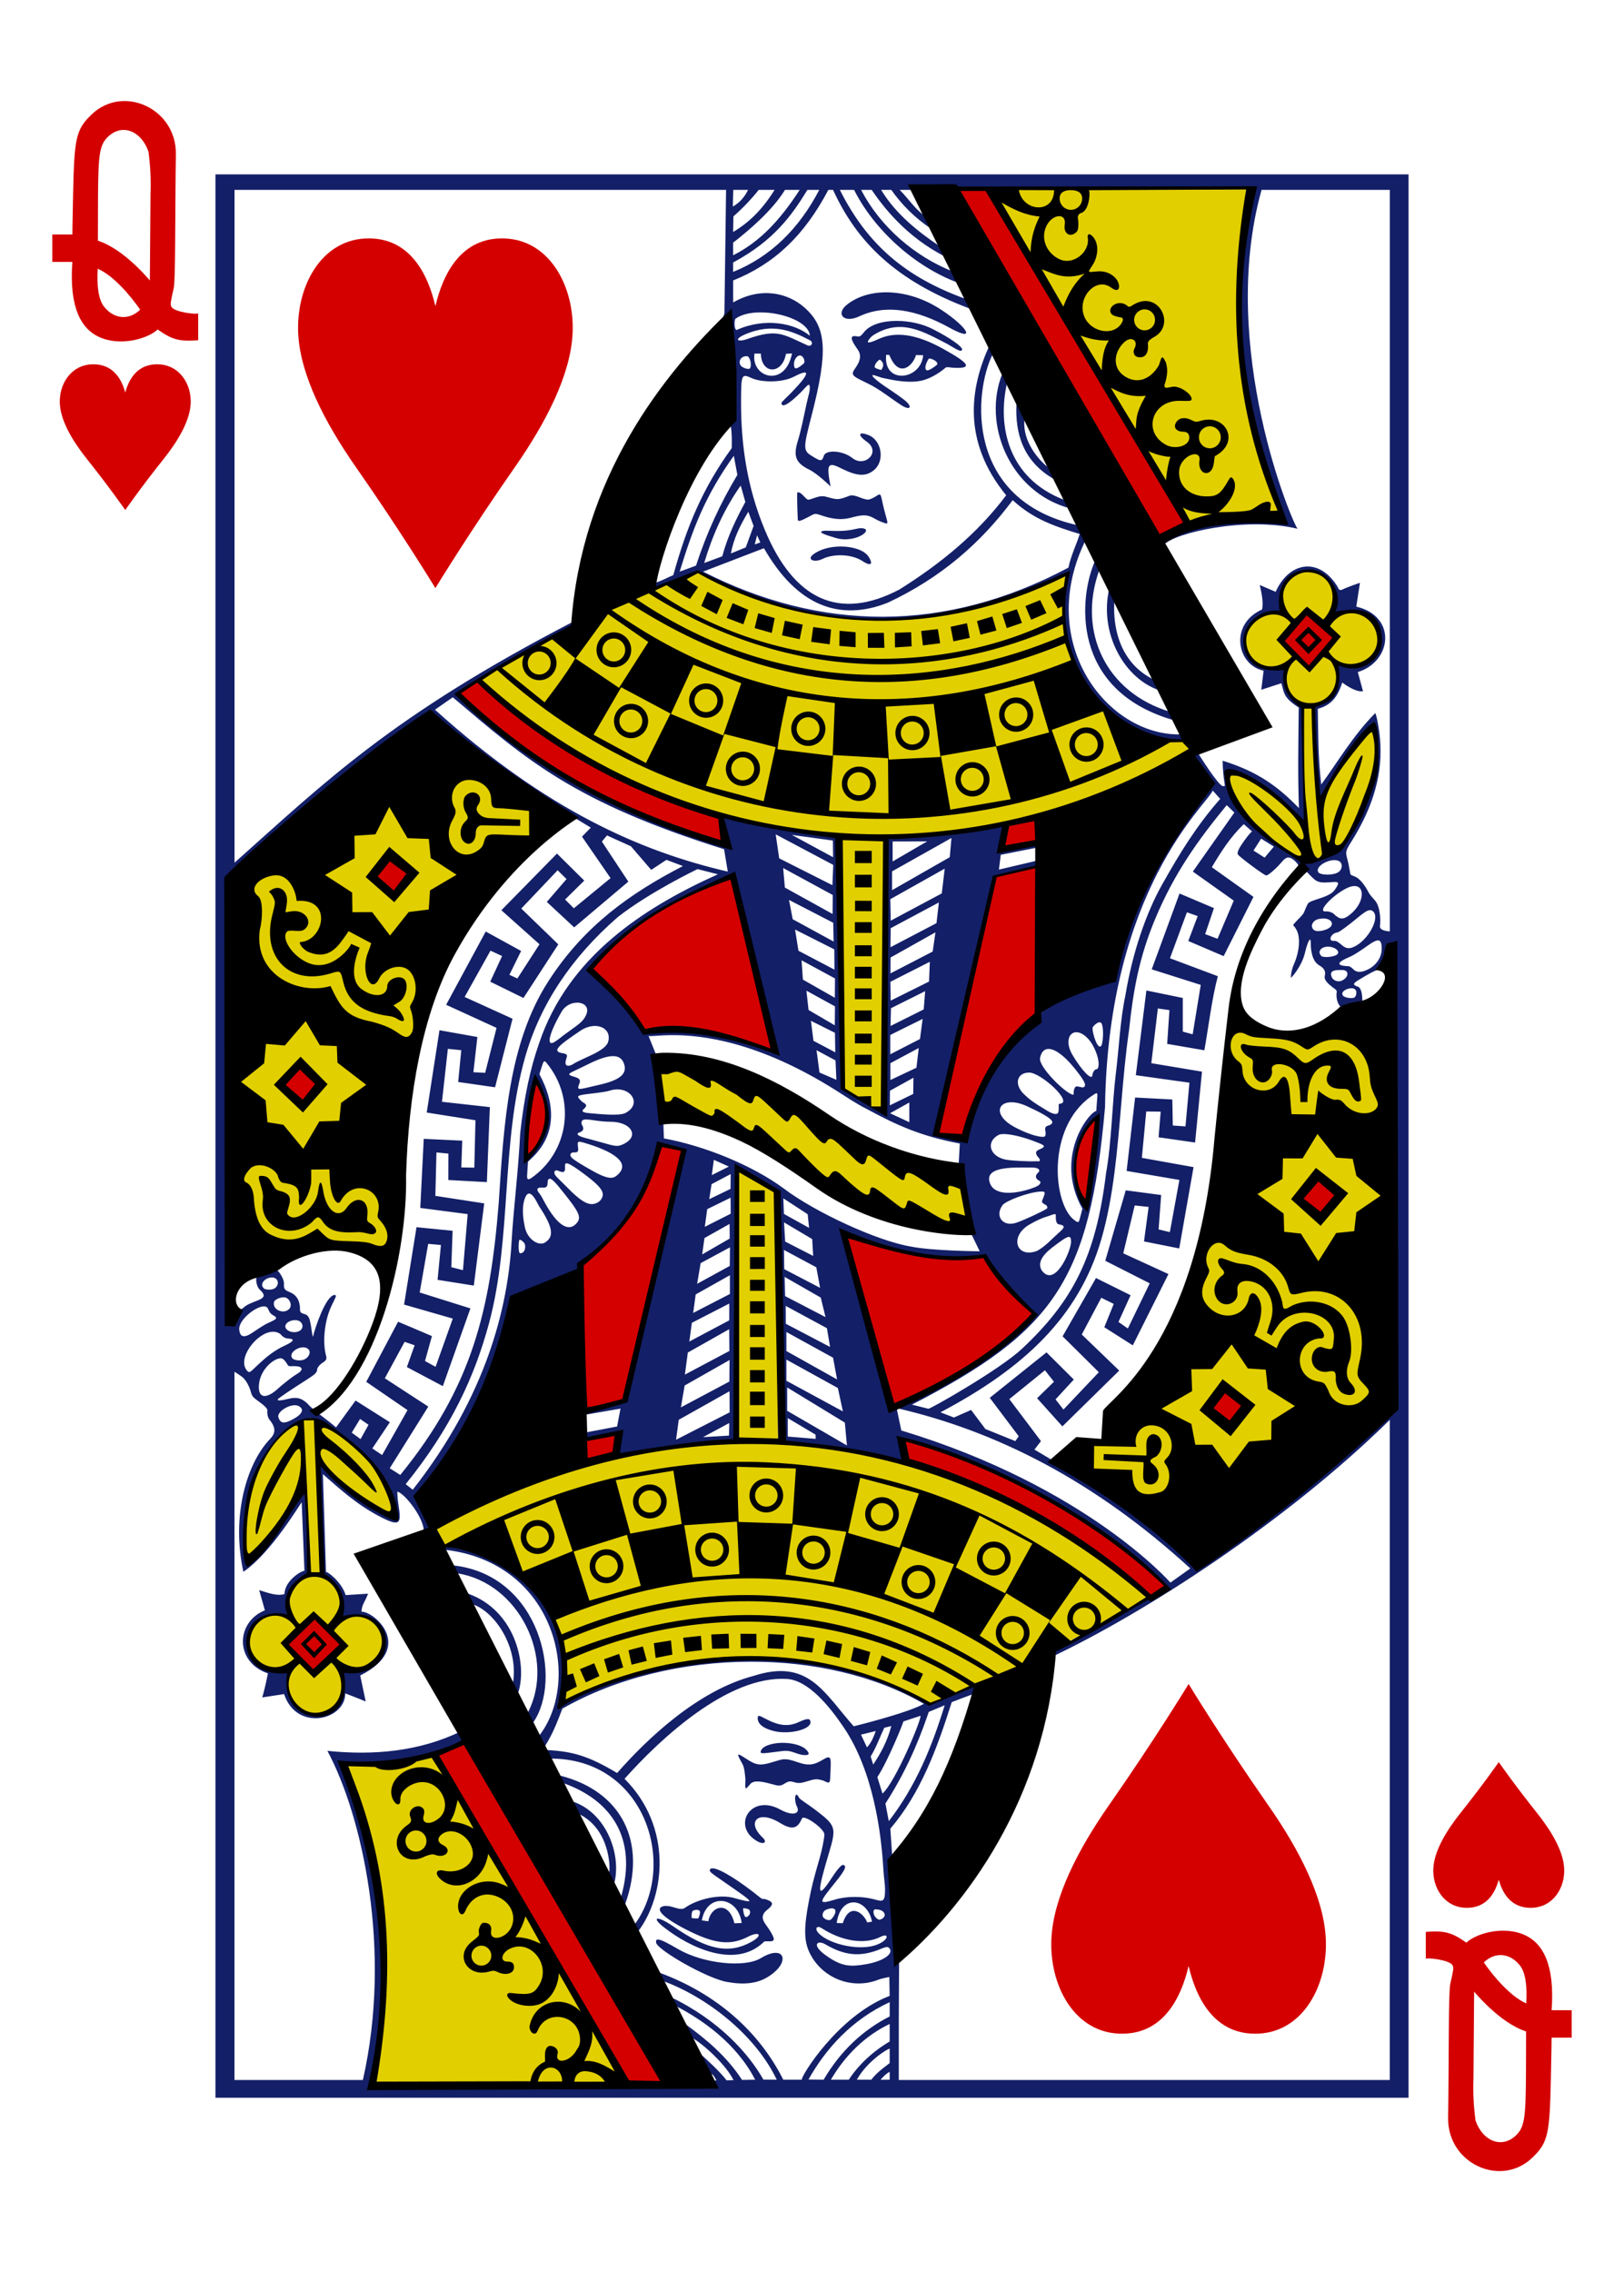 <?xml version="1.0" encoding="UTF-8" standalone="no"?><!DOCTYPE svg PUBLIC "-//W3C//DTD SVG 1.1//EN" "http://www.w3.org/Graphics/SVG/1.1/DTD/svg11.dtd"><svg width="100%" height="100%" viewBox="0 0 178 249" version="1.1" xmlns="http://www.w3.org/2000/svg" xmlns:xlink="http://www.w3.org/1999/xlink" xml:space="preserve" xmlns:serif="http://www.serif.com/" style="fill-rule:evenodd;clip-rule:evenodd;stroke-linejoin:round;stroke-miterlimit:2;"><rect x="0" y="0" width="178" height="249" fill="#808080" stroke="none"/><rect id="queen-hearts" x="0" y="0" width="178" height="249" style="fill:none;"/><clipPath id="_clip1"><rect x="0" y="0" width="178" height="249"/></clipPath><g clip-path="url(#_clip1)"><rect x="-1956.21" y="-249" width="2312.21" height="1245" style="fill:#fff;"/><g id="queen_hearts"><path id="path10446-4-8" d="M13.729,55.891c0,0 -1.774,-2.547 -4.167,-5.541c-1.601,-2.004 -2.881,-4.173 -3,-6.042c-0.136,-2.135 1.156,-4.277 3.494,-4.381c2.338,-0.103 3.287,1.647 3.673,3.089c0.386,-1.442 1.335,-3.192 3.672,-3.089c2.339,0.104 3.631,2.246 3.495,4.381c-0.119,1.869 -1.399,4.038 -3,6.042c-2.393,2.994 -4.167,5.541 -4.167,5.541Z" style="fill:#d40000;fill-rule:nonzero;"/><path id="path10448-8-7" d="M164.272,193.109c0,0 -1.774,2.547 -4.167,5.541c-1.601,2.004 -2.881,4.173 -3,6.042c-0.136,2.135 1.155,4.277 3.494,4.381c2.338,0.103 3.286,-1.646 3.673,-3.089c0.386,1.443 1.335,3.192 3.672,3.089c2.339,-0.104 3.631,-2.246 3.494,-4.381c-0.119,-1.869 -1.398,-4.038 -2.999,-6.042c-2.393,-2.994 -4.167,-5.541 -4.167,-5.541Z" style="fill:#d40000;fill-rule:nonzero;"/><path id="path37-2-5-5-0" d="M7.932,28.701l-2.199,0l0,-3.001l2.199,0c0,0 0.017,-1.618 0.08,-4.471c0.136,-6.082 0.288,-7.026 2.046,-8.7c3.473,-3.308 9.288,-0.612 9.219,4.362c-0.101,7.021 -0.028,13.714 -0.233,14.662c-0.364,1.67 -0.401,1.764 -0.252,2.069c0.304,0.613 2.931,0.879 2.931,0.707l0,2.957c-2.006,0.156 -2.84,-0.033 -4.445,-1.18c-1.002,0.968 -4.053,1.94 -6.479,0.796c-1.846,-0.87 -3.244,-3.116 -2.867,-8.201Zm7.433,5.24c-1.09,-1.576 -2.924,-3.728 -4.65,-4.492c-0.107,1.813 0.049,3.333 0.685,4.15c1.013,1.302 2.65,1.6 3.965,0.342Zm0.904,-17.34c-0.809,-2.294 -2.887,-3.072 -4.405,-1.637c-0.95,0.893 -1.102,1.833 -1.122,6.938c-0.012,3.149 -0.012,4.473 -0.012,4.473c2.956,0.96 5.719,4.41 5.695,4.365l0.072,-9.524c0.058,-1.545 -0.019,-3.092 -0.228,-4.615l0,0Z" style="fill:#d40000;fill-rule:nonzero;"/><path id="path37-3-27-3-0-9" d="M170.066,220.299l2.2,0l0,3.001l-2.2,0c0,0 -0.016,1.618 -0.08,4.471c-0.136,6.082 -0.288,7.026 -2.046,8.7c-3.472,3.308 -9.287,0.612 -9.218,-4.362c0.1,-7.021 0.028,-13.714 0.232,-14.662c0.364,-1.67 0.401,-1.764 0.252,-2.069c-0.304,-0.613 -2.931,-0.879 -2.931,-0.707l0,-2.957c2.007,-0.156 2.84,0.033 4.446,1.181c1.001,-0.969 4.052,-1.941 6.479,-0.797c1.845,0.87 3.244,3.117 2.866,8.201Zm-7.432,-5.24c1.09,1.576 2.924,3.728 4.649,4.492c0.108,-1.813 -0.049,-3.333 -0.685,-4.15c-1.013,-1.302 -2.65,-1.6 -3.964,-0.342Zm-0.904,17.341c0.809,2.293 2.887,3.071 4.405,1.636c0.949,-0.893 1.101,-1.833 1.121,-6.938c0.012,-3.149 0.012,-4.473 0.012,-4.473c-2.955,-0.96 -5.718,-4.41 -5.695,-4.365l-0.072,9.524c-0.057,1.545 0.02,3.092 0.228,4.616l0.001,0Z" style="fill:#d40000;fill-rule:nonzero;"/><path id="path3054-4-0-3" d="M154.386,19.11l-130.772,0l0,210.78l130.772,0l0,-210.78Zm-16.114,1.7l14.059,0l0,81.26c0,0 -1.159,-0.025 -1.08,-0.593c0.107,-0.761 -0.009,-2.184 -0.539,-2.783c-0.223,-0.253 -0.587,-0.65 -0.731,-0.938c-0.361,-0.725 -0.956,-1.476 -1.432,-1.678c-0.236,-0.101 -0.511,-0.157 -0.546,-0.322c-0.033,-0.153 -0.111,-0.659 -0.212,-1.124c-0.253,-1.165 -0.478,-1.128 0.258,-2.287c2.55,-4.015 3.531,-7.709 3.209,-11.371c-0.101,-1.144 -0.386,-2.626 -0.52,-2.829c-2.465,2.486 -4.249,5.56 -5.925,7.83c-0.374,-3.244 -0.32,-5.692 -0.375,-8.293c1.316,-0.378 2.113,-1.083 2.679,-2.887c0,0 1.411,1.112 2.275,0.953l-0.569,-2.096c3.774,-1.166 4.29,-6.124 -0.167,-7.173l0.401,-2.611c0,0 -1.345,0.454 -1.936,0.744c-0.294,0.125 -0.367,0.026 -0.573,-0.403c-2.079,-3.255 -5.306,-2.562 -6.729,0.648l-1.74,-0.745c0.189,0.889 0.414,1.79 0.255,2.679c-3.652,1.637 -2.75,6.118 0.165,6.705l-0.254,2.093l2.194,-0.713c0.32,0.983 0.156,1.552 1.909,2.659c-0.043,4.387 -0.113,7.13 0.023,11.027c-2.285,-2.356 -4.49,-3.993 -8.356,-5.194c0,0 -0.036,0.945 0.189,2.38c0.073,0.474 0.06,0.404 -0.162,0.403c-0.503,-0.011 -2.768,-3.678 -2.768,-3.678c0,0 -0.263,0.003 -0.492,0.232c-0.27,0.27 0.346,0.768 1.212,2.062c1.014,1.516 0.916,1.452 0.12,2.132c-4.527,3.868 -11.064,18.588 -9.966,20.02c-2.861,0.172 -14.014,5.678 -16.039,17.031c-0.12,0.511 -0.358,1.174 -0.358,1.174l-3.226,-0.806c1.946,-9.298 6.336,-28.206 6.336,-28.206c0,0 3.087,-0.883 4.892,-1.077l-0.019,-0.733l-4.249,0.996l0.204,-1.62l4.01,-0.794l-0.011,-0.384l-4.245,0.574l0.692,-2.698c0,0 -9.53,1.41 -12.944,1.306c0.216,10.49 -0.606,19.205 -0.164,30.51l-4.659,-2.843c-0.415,-7.871 -0.539,-27.752 -0.539,-27.752l-12.866,-2.035l0.427,3.123c-10.665,-4.257 -21.365,-8.173 -29.243,-16.495c4.85,-3.748 12.945,-7.465 12.945,-7.465l-0.266,-0.597c-19.903,10.332 -27.123,17.509 -37.123,26.415l0,-73.733l53.878,0l-0.181,13.512c0,0 -0.07,0.348 -0.173,0.469c-0.664,3.252 1.242,9.026 0.858,11.837c0.178,0.868 0.116,2.481 0.116,2.481c-3.243,4.472 -4.961,8.719 -6.405,13.918c-0.559,0.223 -1.382,0.683 -1.963,0.841l-0.166,0.71c1.273,-0.704 4.881,-1.853 4.881,-1.853c16.074,7.891 27.886,5.959 40.527,0.097c-2.015,7.124 2.367,16.184 9.577,18.089c0.824,0.218 2.237,0.403 3.045,0.19c0.807,-0.235 -1.817,-6.282 -2.979,-6.508c-3.483,-1.519 -4.918,-5.089 -4.546,-9.182l-0.578,-0.977c-1.187,4.973 1.67,10.023 5.593,11.256l1.055,2.318c-7.111,-2.148 -10.138,-8.852 -7.772,-15.481c0.042,-4.136 -2.62,-5.965 -3.841,-7.748c-6.183,-2.375 -7.333,-8.142 -6.251,-12.802c2.879,1.233 -1.94,-4.093 -1.94,-4.093c-2.12,4.624 -3.006,10.47 1.844,16.395c-3.138,4.186 -7.183,7.498 -11.705,10.326c-6.61,3.473 -11.569,1.133 -14.762,-6.558c-1.917,-4.618 -2.604,-9.222 -2.594,-14.043c0.011,-2.985 0.044,-3.076 1.155,-2.57c1.043,0.475 3.306,0.543 4.657,-0.159c1.841,-0.956 1.754,-0.374 -0.25,1.702c-0.545,0.564 -1.128,1.074 -1.128,1.182c0,0.613 0.856,0.096 2.079,-1.124c0.446,-0.446 0.776,-0.875 0.916,-0.868c0.16,0.007 0.145,0.581 -0.039,1.201c-0.07,0.238 -0.295,1.244 -0.5,2.233c-0.205,0.988 -0.487,2.149 -0.624,2.581c-0.543,1.714 -0.396,2.509 1.237,3.301c0.861,0.417 2.333,1.839 2.32,1.839c0,0 -0.351,-1.559 -0.221,-2.06c0.156,-0.603 0.868,-0.176 1.593,0.172c1.601,0.771 2.534,0.793 3.393,0.07c1.187,-0.997 0.847,-3.238 -0.62,-3.822c-1.075,-0.428 -1.263,-0.032 -0.19,0.722c1.612,1.131 -0.205,2.88 -1.573,1.796c-1.071,-0.848 -2.929,-0.943 -3.136,-0.237c-0.196,0.668 -0.399,0.547 -1.14,0.111c-1.151,-0.678 -1.161,-0.796 -0.196,-4.535c1.827,-7.08 1.648,-9.679 -0.774,-11.83c-1.792,-1.592 -4.753,-2.331 -7.825,-0.562l0,-2.411c4.509,-1.814 7.79,-4.901 10.435,-9.926l0.516,0c2.633,5.743 6.89,9.952 14.9,12.977c3.129,3.111 -3.967,-8.936 -1.702,-4.004c-4.249,-1.657 -8.038,-4.955 -10.123,-8.973l1.159,0c1.22,1.777 3.694,5.103 8.098,7.341c1.918,0.012 -2.826,-5.853 -3.514,-7.341l36.916,0c-1.171,9.054 -2.821,18.742 3.671,36.375c-3.045,-1.61 -15.253,1.819 -13.104,2.497c1.079,-1.253 8.858,-3.104 14.615,-1.736c-0.476,-0.414 -8.779,-19.855 -3.949,-37.136l-0.001,0Zm3.949,37.136c0.011,0.009 0.021,0.013 0.023,0.004c-0.008,-0.002 -0.015,-0.003 -0.023,-0.004Zm-28.522,34.938l0.035,1.418l0.292,-0.069l-0.169,-1.38l-0.158,0.031Zm-33.329,-72.074l1.62,0c-0.356,0.737 -0.875,1.375 -1.667,1.83l0.047,-1.83Zm2.786,0l1.744,0c-1.358,2.177 -2.803,3.581 -4.546,4.613l0.031,-1.706c1.008,-0.889 1.97,-1.893 2.772,-2.907l-0.001,0Zm2.883,0l1.609,0c-2.183,3.378 -4.424,5.731 -7.294,7.167l0,-1.38c1.773,-1.388 4.286,-3.513 5.685,-5.787Zm2.456,0l1.301,0c-2.237,4.292 -5.357,7.34 -9.442,8.988l0,-1.031c4.475,-2.401 6.433,-5.166 8.141,-7.957Zm3.557,0l1.562,0c2.145,4.291 6.599,8.434 11.49,10.213l0.747,1.741c-6.448,-2.331 -10.718,-5.817 -13.799,-11.954Zm4.522,0l1.117,0c1.173,1.647 2.595,3.07 4.257,4.182l1.012,1.973c-2.243,-1.519 -4.746,-3.449 -6.386,-6.155Zm2.037,0l1.247,0l1.651,2.923c-1.1,-0.623 -1.933,-1.974 -2.898,-2.923Zm-1.432,11.225c-1.71,-0.008 -3.266,0.467 -4.392,1.391c-1.19,0.977 -0.315,2.041 1.397,1.241c2.916,-1.363 6.265,-0.749 9.881,1.244c3.044,1.678 1.978,-0.071 -0.862,-1.938c-1.947,-1.297 -4.086,-1.929 -6.024,-1.938Zm-13.749,2.198c2.452,0.019 5.262,1.113 5.331,2.562c-1.627,-1.371 -4.897,-2.036 -8.033,-0.628c-0.241,-0.052 -0.274,-0.911 -0.131,-1.225c0.675,-0.502 1.718,-0.718 2.833,-0.709Zm14.853,0.934c-1.551,-0.001 -2.97,0.408 -3.625,1.287c-0.335,0.416 -0.424,0.461 -0.793,0.399c-0.722,-0.121 -0.681,0.299 0.142,1.449c0.399,0.558 0.334,1.193 -0.2,1.95c-0.613,0.869 -0.494,0.902 1.332,1.783c1.395,0.684 2.516,1.655 3.783,2.453c0.906,0.515 1.087,0.062 0.251,-0.616c-0.287,-0.233 -1.138,-0.844 -1.902,-1.345c-1.295,-0.849 -2.246,-1.707 -1.216,-1.325c0.472,0.15 0.593,0.212 1.112,0.302c1.334,0.29 2.653,0.452 3.772,0.225c0.803,-0.162 1.85,-0.697 2.71,-1.446c0.22,-0.102 0.437,0.006 0.97,0.027c2.039,0.08 1.589,-0.523 -1.339,-2.132c-2.898,-1.591 -5.171,-1.882 -7.025,-1.007c-0.785,0.37 -1.234,0.462 -1.12,0.228c0.119,-0.244 0.337,-0.527 0.689,-0.732c2.996,-1.806 5.403,-0.309 8.044,1.046c1.134,0.68 1.44,0.857 1.575,0.64c0.172,-0.279 -1.264,-1.306 -3.191,-2.279c-1.13,-0.59 -2.6,-0.907 -3.969,-0.907l0,0Zm-9.578,2.09c0.507,0.2 0.28,0.783 -0.183,0.599c-2.767,-1.25 -3.322,-1.86 -6.62,-0.702c-1.09,0.382 -1.521,0.044 -0.184,-0.533c2.913,-1.228 5.027,-0.399 6.987,0.636Zm-1.896,1.472c-0.749,3.832 -4.538,2.651 -4.111,0.019l0.697,0.004c0.054,2.315 2.358,2.299 2.752,0.023l0.662,-0.046Zm22.036,0.008l1.02,2.197c-2.231,5.534 0.798,12.986 7.387,14.772c0,0 1.063,1.644 0.854,1.852c-12.369,-2.756 -11.417,-14.63 -9.261,-18.821Zm-11.716,0.143l0.346,0.02c1.068,2.671 2.62,1.136 2.922,0.008l0.789,0.019c-0.241,2.767 -4.41,3.236 -4.057,-0.047l0,0Zm-9.535,0.078c0.501,-0.059 0.671,0.697 0.532,0.837c-0.039,0.038 -0.955,0.934 -1.067,0.407c-0.163,-0.771 0.327,-1.207 0.535,-1.244Zm-5.769,0.077c0.042,0 0.085,0.003 0.13,0.008c0.311,0.238 0.429,0.951 0.266,1.318c-0.184,0.192 -0.926,-0.07 -1.07,-0.357c-0.221,-0.418 0.038,-0.973 0.674,-0.969l0,0Zm20.061,0.256c0.244,0.01 0.916,0.302 0.851,0.628c-0.017,0.083 -0.952,0.776 -1.163,0.663c-0.405,-0.218 0.156,-1.214 0.235,-1.275c0.014,-0.011 0.043,-0.017 0.077,-0.016l0,0Zm-5.466,0.12c0.008,-0.001 0.014,-0.001 0.016,0c0.072,0.054 0.669,0.428 0.161,1.12c-0.035,0.048 -0.712,-0.195 -0.723,-0.275c-0.056,-0.402 0.453,-0.816 0.546,-0.845l0,0Zm14.989,4.853c-0.151,3.181 0.673,6.269 4.122,8.252l-0.743,-1.365c-0.884,-0.709 -2.737,-2.733 -2.505,-5.143l-0.874,-1.744Zm-30.978,5.686l0.389,2.093c-1.898,3.176 -3.34,6.297 -4.534,9.946l-1.794,0.659c1.424,-4.602 2.741,-8.247 5.939,-12.698Zm0.755,3.26l0.508,1.798c-0.932,1.73 -1.928,3.684 -2.529,5.957l-1.983,0.737c0.893,-3.013 2.197,-5.94 4.004,-8.492Zm6.285,0.744c-0.029,0 -0.058,0.003 -0.088,0.011c-0.021,0.355 -0.017,1.335 0.057,2.95c0.015,0.306 0.313,0.177 1.155,-0.256c0.734,-0.377 0.659,-0.437 1.37,-0.197c1.971,0.679 2.868,0.384 3.638,0.184c1.174,-0.304 1.653,-0.181 2.336,0.23c0.376,0.226 0.888,0.393 0.989,0.431c0.541,0.198 0.335,-0.042 -0.034,-1.512c-0.415,-1.654 -0.237,-1.835 -0.895,-1.404c-0.145,0.094 -0.563,0.327 -0.791,0.354c-0.573,0.067 -1.531,-0.641 -2.102,-0.416c-1.383,0.545 -1.37,0.402 -2.654,0.085c-0.642,-0.159 -1.257,0.235 -1.814,0.346c-0.319,0.04 -0.723,-0.809 -1.167,-0.806l0,0Zm23.526,0.856c2.337,2.158 4.739,2.897 7.344,3.714c-0.314,1.073 -0.943,2.279 -1.235,3.682c-13.561,7.217 -27.188,6.991 -40.043,0.438l6.671,-2.566c3.644,6.355 8.316,8.052 13.568,5.973c5.869,-2.749 10.214,-6.574 13.695,-11.241Zm-28.976,1.272l0.577,1.558l-0.858,2.349l-1.636,0.666c0.313,-1.6 0.918,-2.915 1.917,-4.573Zm12.255,1.806c-0.405,0.02 -1.019,0.294 -2.417,0.302c-0.757,0.004 -1.35,-0.064 -1.643,-0.004c-0.61,0.124 0.102,0.398 1.466,0.791c1.364,0.391 3.03,-0.199 3.237,-0.795c0.051,-0.145 -0.129,-0.319 -0.643,-0.294l0,0Zm-11.297,0.767l0.358,0.791l-0.612,0.221l0.254,-1.012Zm36.055,0.446l1.012,2.322c-1.754,3.822 -2.918,14.299 8.792,17.558l0.512,1.5c-7.97,0.157 -15.957,-10.044 -10.316,-21.38Zm-26.813,0.791c-1.144,-0.012 -2.343,0.274 -3.114,0.891c-0.697,0.556 0.155,0.906 1.062,0.462c1.175,-0.576 3.137,-0.529 4.288,0.197c0.881,0.605 1.34,0.498 0.751,-0.422c-0.462,-0.723 -1.69,-1.115 -2.987,-1.128Zm51.128,2.608c3.061,-0.05 3.379,4.361 2.783,4.741c0.172,-0.059 0.695,-0.214 1.439,-0.194c2.243,0.059 3.413,1.307 3.542,3.124c0.13,1.83 -1.251,2.849 -3.264,2.748c-0.748,-0.038 -1.262,-0.114 -1.228,0.019c0.374,1.463 -0.078,3.667 -2.002,4.217c-0.221,0.064 -0.536,0.374 -0.543,0.485c-0.144,2.319 0.512,10.287 0.512,10.287c0,0 3.607,-6.105 4.419,-7.031c1.588,-2.183 2.159,-1.977 1.878,1.639c-0.387,5.003 -1.149,6.166 -4.006,10.407c-1.26,1.819 -4.243,0.864 -3.973,2.093c0.06,0.272 0.544,0.759 1.028,1.221c0.31,0.296 0.631,0.482 1.355,0.457c1.272,-0.042 1.768,-0.302 1.008,0.812c-0.602,0.881 -2.716,1.064 -2.954,1.522c-0.554,1.066 -0.175,0.83 -1.122,1.767c-0.725,0.8 -0.473,0.392 -0.142,1.051c0.518,0.849 0.302,2.544 -0.212,3.686c-0.419,0.93 -0.372,1.594 -0.372,1.594c0.008,0.077 1.177,-1.216 1.531,-2.711c0.293,-1.243 0.637,-1.866 0.635,-1.17c0,0.878 0.148,2.072 0.935,2.527c0.622,0.36 0.712,0.72 0.608,1.163c-0.107,0.458 0.379,0.861 0.859,1.244c0.112,0.113 0.49,0.262 0.45,0.504c-0.128,0.764 0.18,1.663 0.733,1.809c0.247,0.123 1.817,-0.012 2.077,-0.902c-0.026,-0.284 0,-1.452 -0.628,-1.52c-0.441,-0.204 -0.395,-0.327 0.274,-0.728c1,-0.601 1.727,-1.032 2.221,-1.124c0.661,-0.091 1.297,-0.814 1.297,-0.814l0.127,48.023c-5.936,6.117 -12.441,12.206 -21.02,18.19c-4.986,-4.184 -10.433,-8.418 -16.217,-11.589l-1.997,-1.19l0.716,-0.923l-3.468,-4.604l3.903,-3.163l0.989,1.26l-1.848,1.806l2.772,3.085l6.227,-6.116l-4.103,-3.954l2.137,-4.027l1.366,0.675l-1.032,2.554l3.122,1.988l3.907,-7.814l-4.954,-2.271l1.255,-5.248l1.528,0.163l-0.508,3.779l3.861,0.771l1.57,-8.911l-5.666,-1.019l0.481,-5.081l1.582,0.019l-0.231,2.81l4.003,0.574l0.755,-7.768l-5.554,-0.926l0.716,-5.996l1.27,0.182l-0.247,3.698l4.077,0.701c0.448,-2.508 0.813,-5.656 1.478,-8.116l-5.251,-1.969l1.86,-5.035l1.181,0.415l-1.031,2.728l3.876,1.659l3.268,-6.492l-4.565,-3.252c1.022,-1.709 2.044,-3.333 3.506,-4.717l0.897,0.787c0,0 -0.329,0.299 -0.835,1.004c-0.615,0.856 -0.808,1.289 -0.724,1.511c0.083,0.22 2.904,2.317 3.118,2.318c0.249,0.001 1.184,-0.857 1.667,-1.434c0.516,-0.617 0.786,-0.676 1.32,-0.291c0.106,0.077 0.26,0.23 0.369,0.361c0.129,0.155 0.18,0.285 0.193,0.384c0.013,0.096 -0.015,0.161 -0.039,0.201c0.046,-0.043 0.144,-0.118 0.354,-0.236c0.384,-0.216 -0.742,-1.212 -1.662,-1.729c-2.753,-1.556 -5.992,-4.487 -6.74,-8.155c-0.275,-1.647 3.954,0.334 6.867,3.256c0.441,0.442 2.082,2.042 2.082,2.042c-0.239,-4.239 -0.582,-8.546 -0.396,-12.837l-0.643,-0.449c-0.9,-0.632 -1.246,-1.668 -1.328,-2.706c-0.056,-0.716 0.554,-1.082 -0.839,-1.035c-2.899,0.026 -4.576,-2.721 -2.818,-5.069c0.629,-0.879 3.302,-1.309 3.299,-1.287c-0.683,-2.809 1.368,-4.316 2.879,-4.458l0,0Zm-1.055,32.663c-0.055,0.052 -0.032,0.053 0,0Zm3.838,-27.922c-0.038,0.013 -0.081,0.027 -0.081,0.027c0.028,-0.001 0.056,-0.012 0.081,-0.027Zm-96.505,9.174c8.094,6.862 13.259,11.479 29.734,16.647l0.408,2.458c-9.473,-2.203 -19.808,-6.661 -32.094,-17.744l1.952,-1.361Zm-2.437,1.585c5.125,4.818 10.38,8.488 15.697,11.566l1.867,1.132l-0.963,0.992l3.13,4.543l-4.026,3.306l-0.959,-0.961l2.102,-2.074l-2.991,-2.961l-6.093,6.209l4.176,3.729l-2.421,3.748l-0.878,-0.399l1.286,-2.613l-3.88,-2.131l-4.338,8.027l5.524,2.531l-1.247,4.926l-1.29,-0.066l0.435,-3.86l-4.153,-0.741l-1.397,9.02l5.342,0.845l-0.127,5.194l-1.424,-0.024l0.1,-2.934l-4.219,-0.197l-0.377,7.569l5.193,0.679l-0.516,6.143l-1.278,-0.329l0.142,-3.989l-3.957,-0.391l-1.362,8.48l5.339,1.535l-1.886,5.287l-1.159,-0.639l0.758,-2.729c-0.973,-0.428 -3.71,-1.574 -3.71,-1.574l-3.488,6.585l4.523,3.101l-2.783,4.923l-1.074,-0.725l1.921,-2.872l-3.757,-2.376l-2.14,2.942c-0.908,-0.795 -2.541,-1.897 -3.164,-2.636c-0.665,-0.61 -1.172,-0.703 -2.028,-0.5c-0.676,0.161 -1.327,0.284 -1.178,0.043c0.074,-0.119 1.357,-0.989 3.318,-2.241c0.548,-0.35 0.98,-0.656 0.974,-0.969c-0.008,-0.233 0.297,-0.604 0.692,-0.845c0.439,-0.266 0.34,-0.514 0.27,-0.79c-0.379,-1.481 -0.14,-3.791 0.6,-5.345c0.496,-1.041 0.651,-1.228 0.328,-1.229c-0.955,0.123 -2.118,3.604 -2.341,4.585c-0.074,-0.078 -0.178,-0.995 -0.246,-1.349c-0.122,-0.637 -0.211,-1.033 -0.72,-1.155c-0.608,-0.145 -0.415,-0.438 -0.477,-0.899c-0.101,-0.747 -0.451,-1.22 -1.086,-1.484c-0.61,-0.255 -0.677,-0.357 -0.65,-0.969c0,-0.481 -0.5,-1.295 -0.87,-1.555l-2.117,0.752c-0.167,0.563 0.055,1.293 0.404,1.559c1.064,1.008 -0.493,1.021 -1.559,1.678c-0.288,0.188 -0.633,0.596 -0.866,0.461c-0.677,-0.223 -0.624,1.813 -1.289,1.558l0.161,-48.849c5.673,-5.914 22.202,-18.248 22.202,-18.248l0,0Zm85.735,8.64l0.817,0.911c-2.531,2.867 -4.367,5.82 -6.39,9.426c-1.726,3.076 -3.218,7.384 -3.999,12.081c-0.604,2.876 -0.697,5.803 -1.07,8.745c-0.381,3.165 -0.453,7.428 -1.055,10.771c-1.111,9.168 -3.668,14.047 -9.226,19.248c-2.443,2.286 -10.043,6.604 -10.251,6.562l-1.801,-0.45c15.584,-8.033 19.48,-13.573 21.166,-32.589c0.33,-23.857 11.106,-33.098 11.809,-34.705Zm1.532,1.597l0.836,0.81l-4.55,6.469l4.484,3.182l-1.778,4.182l-1.359,-0.508l0.966,-2.852l-3.772,-1.601l-3.048,8.31l5.373,1.705l-0.885,5.415l-1.086,-0.294l0,-3.69l-3.987,-0.818l-1.159,9.283l5.874,0.821l-0.431,4.791l-1.39,-0.097l-0.053,-2.852l-4.077,-0.217l-0.931,8.046l5.785,0.988l-1.047,5.717l-1.232,-0.294l0.277,-3.771l-3.879,-0.516l-2.245,7.721l4.873,2.473l-2.398,4.949l-1.027,-0.72l1.328,-2.927l-3.792,-1.884l-3.66,6.388l3.972,3.934l-3.88,4.093l-0.866,-1.116l2.002,-2.171l-2.991,-2.98l-6.22,4.98l3.175,4.214l-0.373,0.531l-3.28,-1.326l-1.57,-2.089l-1.878,0.829l-1.482,-0.569c9.187,-4.851 15.164,-10.476 17.633,-18.958c1.355,-4.69 1.758,-9.807 2.197,-14.965c0.229,-2.679 0.466,-5.369 0.851,-8.015c0.453,-4.323 1.11,-7.951 2.852,-12.121c2.113,-5.057 4.681,-8.621 7.845,-12.48l0.003,0Zm-49.438,3.197l6.309,3.349l-0.092,2.225l-5.832,-2.942l-0.385,-2.632Zm1.775,0.062l4.496,0.621l0.019,1.825l-4.515,-2.446Zm-20.266,0.059l2.625,1.189l2.225,2.586l1.667,-1.101l1.809,0.682c-5.716,2.958 -10.788,6.498 -14.739,12.605c-4.401,6.805 -4.89,15.715 -5.454,24.314c-0.939,11.862 -2.959,20.194 -10.789,29.81l-1.155,-0.733l4.227,-6.759l-4.765,-3.101l2.17,-3.996l1.097,0.38l-0.85,2.383l3.941,2.093l3.022,-8.519l-5.558,-1.744l0.931,-5.33l1.397,0.124l-0.369,3.818l3.972,0.632l1.14,-9.008l-5.355,-0.825l0.12,-4.76l1.312,0.128l-0.008,2.895l4.223,0.229l0.327,-8.217l-5.25,-0.585l0.646,-5.803l1.471,0.151l-0.339,3.481l4.042,0.581l1.916,-7.511l-5.25,-2.388l2.833,-5.074l1.274,0.59l-1.301,2.81l3.642,1.787l3.818,-5.876l-4.057,-3.923l3.984,-4.198l0.977,0.966l-2.163,2.503l2.999,2.791l5.935,-5.015l-2.898,-4.388l0.558,-0.674Zm37.756,0.279l-0.185,2.104l-6.324,3.617l0,-2.062l6.509,-3.659Zm33.942,0.073l1.397,0.872l-1.012,1.21l-1.22,-0.776l0.835,-1.306Zm-36.602,0.299l-3.787,2.201l0,-2.19l3.787,-0.011Zm44.666,2.054c0.197,0.005 0.379,0.047 0.519,0.14c0.381,0.25 0.327,0.867 -0.104,1.17c-0.56,0.395 -2.095,0.368 -2.247,-0.039c-0.22,-0.587 0.975,-1.291 1.832,-1.271l0,0Zm-60.451,0.868l5.435,2.954l-0.019,2.081l-5.231,-2.895l-0.185,-2.14Zm17.706,0.066l-0.319,2.713l-5.597,2.989l-0.046,-2.353l5.962,-3.349Zm-27.09,0.05l2.229,0.57c-8.251,3.707 -16.405,9.083 -19.577,18.461c-0.99,2.807 -1.658,5.931 -2.093,9.931c-0.205,4.218 -0.745,8.369 -0.943,11.886c-0.403,7.163 -2.745,16.863 -10.832,27.168l-0.774,-0.612c4.962,-6.157 7.541,-11.739 9.134,-17.636c2.524,-9.384 1.273,-19.74 3.965,-29.186c1.641,-5.747 5.05,-10.885 10.157,-15.33c3.554,-2.78 8.734,-5.252 8.734,-5.252Zm3.745,0.787c0.025,-0.001 0.035,0 0.039,0.008c2.003,6.79 4.476,19.167 4.476,19.167c-5.298,-2.58 -14.118,-2.109 -14.118,-2.109c0,0 -4.963,-6.446 -5.924,-6.976c3.968,-5.391 14.77,-10.052 15.527,-10.089l0,-0.001Zm68.222,1.07c1.22,-0.039 1.133,1.827 -0.412,3.097c-0.789,0.648 -1.154,0.557 -1.736,0.039c-0.171,-0.232 -0.667,-0.397 -1.031,-0.353c-0.866,-0.003 0.845,-1.806 2.367,-2.55c0.315,-0.154 0.586,-0.226 0.812,-0.233l0,0Zm-61.944,1.519l4.846,2.504l0.047,2.062l-4.485,-2.449l-0.408,-2.117Zm16.428,0.28l-0.262,2.267l-5.046,2.643l0.027,-2.089l5.281,-2.821Zm47.221,0.844c0.168,-0.015 0.298,0.05 0.42,0.187c0.688,0.771 -0.62,3.108 -2.102,3.81c-0.569,0.269 -0.919,0.225 -1.393,-0.186c-0.23,-0.2 -0.571,-0.463 -0.766,-0.442c-0.849,0.088 -0.38,-0.871 0.304,-0.927c0.189,-0.015 1.376,-0.91 2.275,-1.662c0.602,-0.505 0.983,-0.753 1.262,-0.78Zm-5.127,0.911c1.071,-0.026 1.461,0.872 0.193,1.264c-0.904,0.279 -1.408,0.08 -1.405,-0.531c0.19,-0.628 0.736,-0.701 1.212,-0.733Zm-57.856,1.214l4.299,2.17l0.02,2.225l-3.95,-2.074l-0.369,-2.321Zm15.385,0.306l-0.3,2.104l-4.631,2.396l0.012,-1.741l4.919,-2.759Zm48.534,0.883c0.292,0.019 0.379,0.347 0.377,0.931c0,0.966 -0.639,1.858 -1.594,2.294c-0.698,0.32 -1.191,0.295 -1.539,-0.081c-0.159,-0.171 -0.38,-0.31 -0.493,-0.314c-1.496,-0.06 -1.255,-0.448 0.177,-1.05c0.504,-0.213 1.494,-0.904 1.963,-1.241c0.528,-0.379 0.881,-0.553 1.109,-0.539Zm-5.489,0.686c0.733,0.004 1.379,0.525 0.974,0.861c-0.316,0.262 -1.499,0.388 -1.733,0.151c-0.443,-0.45 -0.048,-1.015 0.759,-1.012Zm-57.718,1.497l3.664,1.988l-0.019,2.116l-3.499,-1.992l-0.146,-2.112Zm14.057,0.162l-0.085,2.167l-4.207,2.089l-0.027,-2.066l4.319,-2.19Zm45.266,0.899c0.711,0.052 0.622,0.745 0.046,1.082c-0.429,0.3 -0.986,0.142 -1.212,-0.209c-0.512,-0.979 0.65,-0.861 1.166,-0.873Zm1.427,2.224c0.119,0.239 0.053,0.667 -0.18,0.803c-0.312,0.132 -1.122,-0.006 -1.247,-0.243c-0.103,-0.196 -0.079,-0.298 0.119,-0.497c0.331,-0.265 1.076,-0.462 1.308,-0.063l0,0Zm-60.219,0.04l3.13,1.721l-0.02,2.078l-2.875,-1.683l-0.235,-2.116Zm13.014,0.055l-0.154,2l-3.641,1.817l0.05,-1.949l3.745,-1.868Zm-38.122,1.259c0.781,0.009 1.384,0.533 0.924,1.427c-0.287,0.558 -0.503,0.764 -1.751,1.651c-0.51,0.362 -0.951,0.693 -0.985,0.736c-0.035,0.043 -0.36,0.269 -0.574,0.419c-1.119,0.78 -0.731,-0.849 0.666,-3.248c0.4,-0.688 1.113,-0.992 1.72,-0.985Zm37.845,1.783l-0.289,2.202l-3.256,1.674l0,-2.12l3.545,-1.756Zm-12.244,0.206l2.633,1.314l0.038,2.143l-2.39,-1.264l-0.281,-2.193Zm31.628,0.166c0.085,-0.003 0.159,0.026 0.212,0.101c0.216,0.304 0.25,1.617 0.038,2.36c-0.368,0.875 -1.085,-1.331 -1.004,-1.891c0.153,-0.254 0.5,-0.559 0.754,-0.57l0,0Zm-55.346,0.399c1.064,-0.019 1.834,0.713 1.474,1.799c-0.415,1.048 -2.819,1.708 -3.903,2.43c-0.709,0.354 -0.881,-0.03 -0.662,-0.647c0.101,-0.286 0.179,-0.509 -0.362,-0.589c-1.313,-0.195 -0.513,-0.837 1.894,-2.462c0.527,-0.355 1.075,-0.522 1.559,-0.531Zm52.802,0.687c0.378,-0.004 0.843,0.218 1.324,0.744c0.827,0.904 1.425,2.807 0.974,3.302c-0.346,-0.039 -0.517,0.474 -0.535,0.682c-0.052,0.6 -1.139,-0.495 -2.167,-2.221c-0.828,-1.39 -0.427,-2.498 0.404,-2.507Zm-44.346,0.321c3.246,-0.022 9.443,0.653 18.022,6.058c1.094,0.691 2.188,1.452 3.426,2.066c3.254,1.767 5.94,2.965 10.134,3.752l-0.119,2.186c-0.038,0.69 1.091,4.684 0.573,6.93c-0.769,-0.014 0.743,0.663 0.743,0.663l0.986,2.031c0,0 -5.15,-0.044 -7.491,-0.507c-3.771,-0.618 -10.653,-3.837 -13.98,-6.369c-3.455,-2.552 -8.674,-4.674 -13.148,-5.496l-0.062,-1.88c0,0 -0.444,-6.436 -0.801,-7.317l-0.823,-2.035c0.202,0.081 1.065,-0.072 2.54,-0.082l0,0Zm27.079,1.411l-0.25,2.159l-2.856,1.349l0,-1.849l3.106,-1.659Zm14.234,0.097c0.799,0.002 2.009,0.944 3.391,2.826c0.311,0.424 0.551,0.791 0.597,1.046c0.041,0.235 -0.102,0.37 -0.331,0.341c-0.545,-0.099 -0.745,-0.297 -0.897,0.384c-0.038,0.168 0.059,0.474 -0.127,0.418c-0.97,-0.286 -3.743,-3.103 -3.572,-4.003c0.128,-0.677 0.459,-1.013 0.939,-1.012Zm-25.435,0.143l2.082,1.117l0.093,2.128l-1.852,-0.803l-0.323,-2.442Zm-22.379,0.648c0.639,-0.021 1.036,0.233 1.239,0.732c0.49,1.204 -0.377,1.929 -2.952,2.473c-2.237,0.535 -2.191,0.569 -1.878,-0.267c0.207,-0.555 -0.484,-0.617 -0.87,-0.764c-0.653,-0.248 -0.119,-0.325 1.759,-1.267c1.18,-0.592 2.063,-0.886 2.702,-0.907Zm-7.444,0.569c0.063,-0.005 0.139,0.055 0.25,0.194c3.253,3.968 2.416,9.75 -1.701,12.605c-0.468,0.312 -0.484,0.023 -0.431,-0.597l0.08,-1.178c0.021,-0.234 4.73,-3.145 1.248,-9.62l0.292,-0.915c0.093,-0.292 0.156,-0.479 0.262,-0.489Zm53.137,1.233c1.284,0.005 4.888,3.297 3.353,3.415c-0.181,0.014 -0.119,0.249 -0.12,0.399c0,0.15 -0.009,0.435 -0.049,0.543c-0.111,0.287 -0.531,0.23 -1.178,-0.155c-1.64,-0.978 -2.012,-1.29 -2.579,-1.83c-1.116,-1.063 -0.799,-2.377 0.573,-2.372l0,0Zm-12.691,0.566l-0.023,1.775l-2.567,1.252l0.015,-1.605l2.575,-1.422Zm-32.536,1.275c1.728,-0.06 2.7,1.674 0.974,2.585c-0.69,0.365 -2.962,0.109 -4.019,0.016c-1.193,-0.106 -0.488,-0.462 -0.423,-0.57c0.163,-0.271 0.29,-0.313 -0.331,-0.686c-0.494,-0.523 -0.777,-0.652 0.458,-0.814c0.599,-0.079 2.055,-0.221 2.559,-0.387c0.273,-0.09 0.535,-0.135 0.782,-0.144l0,0Zm52.598,0.423c0.127,-0.006 0.114,0.206 0.062,0.759l-0.085,1.186c-0.787,0.127 -4.696,5.021 -1.52,10.713l-0.266,1.012c-0.122,0.5 -0.162,0.573 -0.573,0.264c-2.381,-1.657 -3.153,-10.09 1.778,-13.578c0.321,-0.214 0.505,-0.352 0.604,-0.356l0,0Zm-9.284,0.988c0.46,0.008 1.022,0.139 1.667,0.434c1.502,0.688 2.5,1.245 2.733,1.612c0.143,0.227 -0.082,0.416 -0.385,0.504c-0.367,0.107 -0.412,0.261 -0.312,0.694c0,0.252 0.063,0.53 -0.25,0.547c-0.58,0.031 -1.874,-0.38 -3.184,-1.09c-2.211,-1.197 -1.91,-2.731 -0.269,-2.701Zm-11.232,0.027l0,2.159l-2.109,-0.981l2.109,-1.178Zm-35.358,1.857c0.224,0.006 0.52,0.046 0.909,0.108c0.475,0.076 1.213,0.15 1.593,0.144c2.404,-0.042 3.4,1.643 1.417,2.5c-0.543,0.234 -0.769,0.208 -2.252,-0.225c-0.711,-0.208 -1.581,-0.426 -1.936,-0.527c-0.715,-0.204 -0.962,-0.431 -0.489,-0.593c0.44,-0.151 0.478,-0.458 0.204,-0.865c-0.067,-0.407 0.062,-0.556 0.554,-0.542Zm55.862,0c-0.34,3.343 -0.618,5.948 -1.12,9.221c-0.366,-0.146 -2.96,-6.311 1.12,-9.221Zm-10.115,1.6c0.782,0.015 2.103,0.318 3.387,0.826c1.123,0.416 1.265,0.527 0.489,0.861c-0.468,0.201 -0.411,0.381 -0.273,0.689c0.213,0.232 0.618,0.695 -0.019,0.601c-0.756,0.057 -2.74,-0.056 -3.345,-0.163c-1.812,-0.32 -2.306,-1.964 -0.82,-2.728c0.119,-0.062 0.32,-0.09 0.581,-0.086Zm-46.547,0.845c0.167,0 0.474,0.091 1.031,0.268c3.253,1.033 4.572,2.286 2.979,3.5c-0.462,0.352 -1.179,0.203 -2.532,-0.558c-1.384,-0.778 -2.079,-1.205 -2.337,-1.481c-0.256,-0.274 -0.116,-0.588 0.277,-0.562c0.54,0.036 0.459,-0.237 0.416,-0.694c-0.03,-0.32 -0.05,-0.472 0.166,-0.473Zm8.776,0.303l2.494,0.57l-6.228,27.426c-2.126,0.617 -3.352,0.884 -4.846,1.694l4.307,-0.748l-0.373,1.961l-3.911,0.74l-0.089,0.585l4.481,-0.814c0,0 -0.16,1.872 -0.316,2.597c4.276,-0.346 8.499,-1.543 12.799,-1.577c0,0 0.104,-21.645 0.088,-24.004c-0.017,-2.549 0,-5.597 0,-5.597l4.311,2.45l0.712,27.279l13.503,2.209c-0.094,-0.46 -0.462,-2.569 -0.462,-2.569c10.011,2.972 20.161,7.367 29.145,16.447c-4.18,2.278 -8.132,4.537 -12.193,6.727l-0.589,0.852c10.3,-4.845 25.905,-14.917 37.211,-26.05l0,72.339l-53.813,0l0,-6.738l0.031,-6.031c-0.22,-3.868 0.449,-8.127 -0.728,-11.372l-0.231,-3.399c3.336,-3.906 5.138,-8.832 6.729,-13.865c0,0 1.605,-0.626 2.386,-0.903l0.269,-0.988c-1.551,0.797 -5.111,2.135 -5.111,2.135c0.383,-0.301 -7.57,-3.673 -12.483,-4.465c-8.106,-1.306 -19.009,0.039 -27.702,4.38c-0.426,0.302 -0.607,0.295 -0.5,-0.097c2.018,-7.391 -2.234,-14.811 -9.696,-16.961c-1.583,-0.456 -2.88,-0.454 -2.88,-0.454l0.135,0.648c12.195,1.383 15.056,14.359 10.361,20.387c-1.231,1.989 -1.418,2.569 1.165,2.503c10.442,-0.086 14.071,11.663 9.313,18.164c0.012,-0.051 0.385,0.756 0.385,0.756c2.968,-3.945 3.758,-11.439 -1.501,-16.706c3.888,-4.364 11.351,-11.35 17.806,-10.941c2.35,0.148 4.668,3.012 6.213,5.298c3.27,4.84 4.11,11.599 4.342,15.453c0.056,1.01 0.19,1.744 0.192,2.276c0.008,1.543 -0.288,1.358 -1.278,1.1c-1.243,-0.323 -2.947,-0.336 -4.207,0.051c-2.024,0.621 -1.698,0.267 0.104,-1.981c1.063,-1.326 1.205,-1.734 0.766,-1.822c-0.134,-0.026 -0.585,0.429 -1.174,1.342c-1.777,2.752 -1.639,1.622 -0.354,-2.671c0.835,-2.791 0.75,-2.986 -1.524,-4.721c-0.753,-0.574 -1.678,-1.131 -1.76,-1.306c-0.428,-0.916 -0.607,0.233 -0.223,0.988c0.375,0.738 -0.419,1.075 -1.817,0.314c-3.288,-1.834 -5.429,1.879 -2.494,3.489c0.692,0.379 1.078,0.068 0.543,-0.431c-1.806,-1.681 -0.55,-3.097 1.894,-1.608c1.412,0.861 1.949,0.585 2.421,-0.492c0.261,-0.44 2.454,1.142 2.452,1.755c0,0.403 -0.256,1.692 -0.505,2.555c-0.702,2.435 -0.893,3.192 -1.197,4.771c-0.551,2.864 -0.536,4.331 0.054,5.589c1.323,2.82 4.655,4.151 7.544,3.016c0.42,-0.165 1.224,-0.303 1.224,-0.303l0.035,2.07c-5.698,2.173 -9.814,8.955 -9.627,9.186l-2.032,0.004c-2.698,-5.392 -7.444,-9.453 -13.476,-11.698c-1.179,-1.031 0.294,2.754 1.647,3.59c2.866,1.466 6.657,4.067 8.749,8.104l-1.439,0.023c-1.755,-2.694 -4.029,-4.513 -6.186,-6.1c-0.507,-0.108 0.37,4.886 2.441,6.426l-37.144,0.651c2.534,-9.986 3.021,-21.067 -2.918,-35.593c4.924,0.305 9.292,-0.76 13.295,-2.519l-0.362,-1.035c-4.56,2.192 -9.564,2.624 -14.573,2.108c3.8,7.084 7.124,21.793 3.888,36.068l-14.075,0l0,-77.614c0,0 0.786,0.49 0.953,0.659c0.428,0.432 0.718,1.079 0.839,1.546c0.156,0.599 0.321,0.635 1.17,1.276c0.408,0.307 0.644,0.577 0.643,0.736c-0.024,0.177 -0.029,0.723 0.247,1.058c0.748,0.912 0.616,1.497 0.053,2.085c-2.614,2.739 -4.251,8.492 -2.929,14.562c3.1,-2.101 6.292,-7.595 6.393,-7.604l0.301,7.504c-0.276,-0.062 -2.168,1.067 -2.191,2.542c-0.856,0.257 -1.902,-0.172 -2.771,-0.43l0.627,2.21c-3.182,1.278 -3.353,5.66 0.334,6.912c0,0 -0.337,1.713 -0.626,2.634l2.394,-0.367c1.391,4.182 6.73,2.843 6.704,-0.075c0,0 1.625,0.614 2.242,0.888l-0.601,-2.851c6.072,-3.051 1.53,-7.044 0.143,-6.987c0.019,-0.796 0.382,-1.048 0.715,-1.976l-2.451,0.155c-0.45,-1.473 -2.098,-2.677 -2.16,-2.516l-0.339,-10.74c1.854,1.628 3.678,3.297 6.136,4.593c2.268,1.196 2.499,0.929 2.163,-1.136c-0.151,-0.931 -0.138,-1.542 -0.138,-1.542c0.85,0.201 2.997,3.01 2.894,4.395c0.784,1.03 1.495,-1.741 -0.527,-4.101c5.384,-5.677 9.486,-15.087 10.362,-21.5l7.159,-2.868l0.081,-0.938c4.877,-3.286 7.421,-7.857 8.76,-13.027l0.002,0Zm5.958,1.678l1.647,0.74l-1.87,0.934l0.223,-1.674Zm-15.874,0.454c0.318,0.147 0.798,0.465 1.459,0.953c1.4,1.034 2.217,1.745 2.244,2.372c0.014,0.31 -0.212,0.711 -0.566,0.899c-0.845,0.452 -1.655,0.082 -3.483,-1.802c-0.591,-0.609 -0.987,-0.935 -1.166,-1.205c-0.21,-0.316 -0.056,-0.613 0.292,-0.485c1.484,0.675 0.199,-1.199 1.22,-0.732Zm50.451,0.387c0.305,0.002 0.546,0.008 0.696,0.039c0.397,0.08 0.511,0.307 0.266,0.527c-0.38,0.342 -0.272,0.688 0.112,0.872c0.263,0.127 0.156,0.394 -0.162,0.578c-0.186,0.107 -0.47,0.222 -0.858,0.345c-2.248,0.707 -3.905,0.496 -4.338,-0.559c-0.499,-1.211 0.455,-1.8 3.202,-1.798c0.408,0 0.777,-0.006 1.082,-0.004l0,0Zm-32.729,0.721l-0.02,1.624l-2.332,1.128l0.254,-1.647l2.098,-1.105Zm-19.827,0.508c0.204,0.012 0.54,0.329 1.027,0.93c2.25,2.775 2.554,3.31 1.817,4.047c-0.873,0.872 -2.098,0.029 -3.418,-2.404c-0.177,-0.327 -0.394,-0.746 -0.523,-0.899c-0.484,-0.57 -0.271,-0.749 0.342,-0.701c0.336,0.026 0.496,-0.094 0.505,-0.442c0.009,-0.368 0.091,-0.541 0.25,-0.531Zm53.918,1.403c0.41,0 0.379,0.141 0.197,0.62c-0.141,0.425 -0.371,0.562 0.223,0.83c0.098,0.048 0.317,0.32 0.119,0.438c-0.469,0.319 -2.566,1.281 -3.326,1.534c-1.474,0.493 -2.382,-0.717 -1.516,-1.918c0.363,-0.504 2.857,-1.415 4.099,-1.496c0.078,-0.005 0.146,-0.008 0.204,-0.008l0,0Zm-55.096,1.608c1.495,2.246 1.682,3.295 0.697,3.95c-0.624,0.478 -1.952,-0.209 -2.256,-1.659c-0.232,-1.11 -0.339,-2.271 0.02,-3.193c0.544,-1.396 1.384,0.67 1.539,0.902l0,0Zm20.993,-0.93l0.012,1.756l-2.837,1.434l0.262,-1.934l2.563,-1.256Zm5.781,0.07l2.668,1.74l0.154,1.496l-2.756,-1.527l-0.066,-1.709Zm29.758,1.729c0.07,0 0.108,0.033 0.108,0.116c0,0.206 -0.053,0.941 0.346,1.008c0.785,0.131 0.606,0.377 -0.081,0.973c-0.744,0.663 -1.423,1.45 -2.321,1.934c-2.312,0.861 -3.039,-1.601 -0.85,-2.88c0.755,-0.442 1.44,-0.747 1.951,-0.892c0.384,-0.109 0.693,-0.262 0.847,-0.259Zm-29.684,0.903l3.09,1.833l0.108,1.845l-3.071,-1.574l-0.127,-2.104Zm-5.963,0.17l0.011,1.605l-3.017,1.74l0.25,-1.794l2.756,-1.551Zm12.491,1.31c0.854,0.402 11.823,3.47 15.454,2.423c0,0 3.108,4.512 5.408,6.128c-3.56,5.261 -15.616,10.418 -15.616,10.418l-5.246,-18.969Zm24.688,0.113c0.2,-0.007 0.248,0.193 0.246,0.57c-0.049,1.091 -1.829,5.109 -3.248,3.05c-0.39,-0.767 0.008,-1.561 1.251,-2.508c0.986,-0.751 1.494,-1.103 1.751,-1.112Zm-59.718,0.634c0.271,0.296 0.148,1.211 -0.435,1.151c-0.169,-0.018 -0.191,-0.946 -0.081,-1.45c0.168,-0.082 0.422,0.2 0.516,0.299Zm22.578,0.509l-0.02,2.039l-3.579,1.961l0.385,-2.267l3.214,-1.733Zm5.92,0.287l3.545,1.903l0.415,2.252l-3.93,-2.05l-0.03,-2.105Zm-5.928,2.771l0,2.055l-4.022,2.077l0.273,-2.027l3.749,-2.105Zm5.997,0.179l3.965,2.271l0.519,2.139l-4.426,-2.302l-0.058,-2.108Zm-56.197,0.066c0.65,-0.009 0.883,0.688 0.392,1.131c-0.324,0.304 -1.243,0.242 -1.324,0c-0.415,-0.403 0.155,-1.121 0.932,-1.131Zm1.212,2.174c0.096,-0.006 0.187,-0.001 0.266,0.019c0.468,0.121 0.76,0.802 0.473,1.19c-0.529,0.717 -1.924,0.22 -1.72,-0.686c0.053,-0.24 0.565,-0.494 0.981,-0.523l0,0Zm48.919,0.686l0,1.837l-4.377,2.326l0.277,-2.054l4.1,-2.109Zm6.189,0.256l4.515,2.442l0.347,2.058l-4.854,-2.543l-0.008,-1.957Zm-57.252,0.054c0.218,-0.012 0.392,0.049 0.485,0.213c0.084,0.147 0.183,0.522 0.497,0.706c0.585,0.342 0.645,0.413 -0.466,0.903c-0.468,0.206 -1.388,0.836 -1.709,1.054c-0.983,0.666 -1.383,0.443 -1.455,-0.345c-0.091,-0.993 1.704,-2.478 2.648,-2.531Zm3.388,1.504c0.227,-0.013 0.449,0.03 0.608,0.136c0.375,0.25 0.395,0.751 0.034,1.004c-0.827,0.532 -2.12,-0.198 -1.432,-0.834c0.194,-0.179 0.497,-0.289 0.789,-0.306l0.001,0Zm47.667,0.996l0.023,2.384l-4.88,2.593l0.323,-2.419l4.534,-2.558Zm-50.081,0.279c0.32,-0.018 0.626,0.058 0.893,0.256c0.289,0.371 0.637,0.481 0.839,0.488c0.838,0.033 0.571,0.341 -0.308,0.745c-1.211,0.556 -2.061,1.262 -2.933,2.077c-0.906,0.847 -0.972,1.03 -1.27,0.682c-1.108,-1.292 1.052,-4.149 2.779,-4.248Zm56.351,0.027l5.116,2.818l0.439,2.38l-5.555,-3.112l0,-2.086Zm-52.991,1.679c0.207,-0.005 0.402,0.045 0.555,0.17c0.363,0.299 0.153,0.876 -0.351,1.136c-0.428,0.221 -1.133,0.127 -1.335,-0.078c-0.484,-0.49 0.392,-1.211 1.131,-1.228l0,0Zm-2.471,1.197c0.312,-0.03 0.594,0.37 0.847,0.803c0.088,0.108 0.438,0.059 0.689,0.062c0.957,0.008 1.091,0.415 0.162,0.934c-0.272,0.151 -1.163,0.838 -1.759,1.349c-1.606,1.544 -2.477,1.182 -2.271,-0.4c0.196,-1.512 1.5,-2.667 2.332,-2.748l0,0Zm55.462,0.148l5.643,3.116l0.551,2.562l-6.194,-3.361l0,-2.317Zm-6.228,0.046l-0.023,2.361l-5.312,2.829l0.412,-2.395l4.923,-2.795Zm6.313,3.004l6.32,3.853l0.231,2.507l-6.551,-3.798l0,-2.562Zm-6.316,0.419l0.011,2.314l-5.874,3l0.296,-2.186l5.567,-3.128Zm-47.683,1.531c0.15,-0.004 0.291,0.019 0.408,0.073c0.687,0.319 0.507,0.871 -0.528,1.438c-1.055,0.579 -1.417,0.479 -1.643,-0.17c-0.191,-0.547 0.952,-1.322 1.763,-1.341l0,0Zm65.993,0.314c10.989,2.532 21.749,8.01 32.194,17.573l-2.183,1.554c0,0 -9.153,-10.512 -29.495,-16.674l-0.516,-2.453Zm-11.929,1.1l3.049,1.81l0.008,0.462l-3.056,-0.252l-0.001,-2.02Zm-51.936,0.02c0.231,0.012 0.435,0.148 1.524,0.67c4.375,3.181 6.127,5.099 7.214,8.586c0.651,2.089 0.638,2.003 -1.501,0.868c-2.013,-1.076 -4.771,-2.862 -6.552,-5.171c-0.295,5.433 0.335,12.186 0.335,12.186c2.733,1.356 1.848,4.887 1.841,4.866c7.032,-1.933 5.491,7.412 0.251,5.397c1.249,7.011 -6.723,6.441 -5.906,0.431c-6.346,-0.247 -5.223,-7.211 0.044,-6.249c-0.548,-2.148 0.207,-3.604 2.15,-4.526l-0.297,-9.178c0,0 -5.171,7.473 -6.035,7.356c-0.508,-0.069 -1.271,-0.927 0.015,-7.48c0.67,-3.413 4.262,-7.568 6.274,-7.702c0.356,-0.024 0.504,-0.062 0.643,-0.054l0,0Zm5.058,0.07l0.928,0.639l-0.874,1.57l-0.966,-0.706l0.912,-1.503Zm40.466,0.449l-0.031,1.376l-2.848,0.171l2.879,-1.547Zm-29.785,16.473c6.703,1.045 10.804,9.301 7.702,15.279c-0.375,0.269 0.204,1.57 0.582,1.081c3.269,-4.666 0.835,-16.135 -8.703,-17.228c-1.938,-0.238 -0.18,0.348 0.419,0.868Zm1.086,2.198c-0.539,1.487 -0.681,1.843 0.7,1.236c2.44,0.91 5.073,4.909 4.23,8.926c-0.27,0.469 0.203,-0.305 0.524,1.016c1.204,-2.941 0,-9.283 -5.454,-11.178Zm30.981,7.484c6.861,-0.02 13.652,1.49 19.053,4.616c-1.835,1.028 -7.694,2.462 -7.694,2.462c-3.292,-3.721 -4.97,-7.441 -10.924,-5.539c-6.235,1.621 -11.849,7.055 -15.009,10.66c-3.168,-1.899 -4.884,-2.363 -7.693,-2.521c-0.162,-0.004 -0.404,0.716 -0.204,-0.445c0.804,-1.247 1.358,-2.659 1.894,-4.086c5.888,-3.371 13.274,-5.125 20.577,-5.147Zm21.328,4.775c-1.366,4.452 -3.13,8.836 -6.124,12.698l-0.369,-1.93c2.814,-4.352 4.148,-8.309 4.75,-10.043l1.743,-0.725Zm-2.656,1.155c0.176,0.283 -2.728,7.252 -4.161,8.52l-0.561,-1.799c1.168,-1.778 2.898,-6.064 2.848,-6.104l1.874,-0.617Zm-17.713,0.008c-0.091,0.009 -0.123,0.089 -0.123,0.264c0,0.64 0.66,1.143 1.866,1.419c1.631,0.372 3.916,-0.196 3.919,-0.973c0,-0.449 -0.317,-0.482 -1.251,-0.047c-1.171,0.546 -2.205,0.439 -3.734,-0.376c-0.35,-0.187 -0.561,-0.297 -0.677,-0.287l0,0Zm14.522,1.113c-0.453,1.688 -1.127,2.931 -1.986,4.221l-0.277,-0.888c0.595,-0.967 0.987,-2.073 1.49,-3.147l0.773,-0.186Zm-1.705,0.546c-0.22,0.588 -0.462,1.267 -0.966,1.791l-0.654,-1.395l1.62,-0.396Zm-10.322,1.294c-1.105,0.021 -2.199,0.379 -2.294,0.97c-0.045,0.284 0.379,0.174 2.434,-0.078c1.084,-0.133 1.602,0.514 2.596,0.446c0.506,-0.06 0.033,-0.531 -0.125,-0.668c-0.552,-0.473 -1.636,-0.689 -2.611,-0.67l0,0Zm-4.716,1.288c-0.111,0.022 0.013,0.306 0.427,1.031c0.224,0.392 0.28,1.191 0.323,1.686c-0.053,1.232 -0.049,1.193 0.555,0.48c0.38,-0.38 1.119,-0.295 2.29,0.024c0.755,0.205 0.936,0.279 1.46,-0.052c0.607,-0.383 0.75,-0.19 1.273,-0.084c0.505,0.102 0.963,-0.102 1.516,-0.256c0.676,-0.188 0.806,-0.144 1.394,0c0.898,0.429 0.768,0.39 0.843,-1.143c0.075,-1.51 -0.008,-1.618 -0.874,-1.109c-0.841,0.493 -1.42,0.716 -2.71,0.264c-1.406,-0.493 -1.605,-0.369 -2.602,-0.066c-1.205,0.365 -1.753,0.49 -2.714,-0.101c-0.632,-0.389 -1.056,-0.7 -1.181,-0.674l0,0Zm-19.642,2.279l0.539,0.884c4.859,1.75 8.151,5.75 6.208,12.492l0.462,0.744c2.432,-6.793 -0.344,-12.409 -7.209,-14.12Zm1.505,2.876l0.662,1.368c3.657,1.779 3.438,6.677 3.233,6.484l0.574,1.276c0.914,-3.17 -0.753,-7.851 -4.469,-9.128l0,0Zm15.273,7.306c-0.144,0.002 -0.238,0.051 -0.277,0.151c-0.094,0.244 0.189,0.39 1.859,1.554c1.435,1 2.544,1.741 2.46,1.884c-0.057,0.096 -0.949,-0.123 -1.586,-0.314c-1.67,-0.5 -4.132,0.102 -5.512,1.082c-0.35,0.237 -0.934,-0.022 -1.44,-0.155c-0.202,-0.058 -0.649,-0.113 -0.87,-0.055c-1.044,0.276 -0.033,1.279 2.522,2.582c3.135,1.598 4.831,1.744 6.735,0.775c1.265,-0.659 1.718,-0.17 0.335,0.581c-2.415,1.313 -4.728,0.907 -8.545,-1.736c-1.767,-1.224 -2.474,-1.02 -0.954,0.147c2.666,2.099 7.799,4.66 10.95,1.531c0.124,-0.045 0.41,-0.024 0.547,-0.023c0.655,0.002 0.683,-0.206 0,-1.295c-0.412,-0.656 -1.244,-1.347 -0.231,-2.151c0.769,-0.609 0.713,-0.899 -0.215,-1.178c-0.245,-0.068 -0.221,0.094 -0.589,-0.206c-2.23,-1.81 -4.412,-3.178 -5.189,-3.174l0,0Zm0.966,3.577c0.937,0.027 1.88,0.753 2.175,2.059c0.026,0.116 0.05,0.235 0.066,0.36l-0.798,0.03c-0.662,-2.661 -2.654,-1.779 -2.852,-0.22l-0.719,-0.097c0.264,-1.484 1.192,-2.158 2.128,-2.132l0,0Zm16.524,2.272l-0.531,0.079c-0.348,-0.98 -1.921,-2.297 -2.671,0.091l-0.67,-0.027c0.467,-3.235 3.383,-2.733 3.872,-0.143l0,0Zm-4.072,-1.345c0.217,0.311 -0.165,0.834 -0.386,1.074c-0.212,0.228 -0.683,0.035 -0.88,-0.19c-0.173,-0.223 -0.045,-0.667 0.242,-0.814c0.298,-0.153 0.805,-0.292 1.024,-0.07l0,0Zm-9.338,0.097c0.223,0.502 -0.401,0.877 -0.479,0.707c-0.134,-0.047 -0.299,-0.875 -0.222,-0.93c0.206,-0.006 0.616,0.062 0.701,0.223Zm14.038,-0.082c0.336,0.028 0.703,0.188 0.77,0.57c0,0.253 -0.287,0.528 -0.62,0.543c-0.146,0.006 -0.707,-0.408 -0.601,-0.999c0.118,-0.209 0.255,-0.13 0.451,-0.114Zm-19.515,0.159c0.118,0.182 -0.103,0.725 -0.154,0.799c-0.027,0.038 -0.743,0.007 -0.728,-0.047c0.016,-0.053 -0.066,-0.462 0.108,-0.76c0.199,-0.127 0.63,-0.194 0.774,0.009l0,-0.001Zm13.018,1.752c0.092,0.003 0.21,0.041 0.35,0.128c2.004,1.314 4.582,1.9 6.439,0.961c0.415,-0.209 0.686,-0.198 0.686,0.004c0,0.222 -0.461,0.676 -1.317,0.934c-1.913,0.579 -5.071,-0.185 -6.162,-1.364c-0.321,-0.347 -0.275,-0.67 0,-0.663l0.004,0Zm-17.579,1.376c-0.192,-0.005 -0.254,0.109 -0.216,0.341c0.127,0.783 5.488,3.881 7.729,4.299c1.84,0.343 3.27,0.189 4.396,-0.469c2.733,-1.599 2.032,-3.762 -0.643,-2.132c-1.797,1.095 -6.352,0.591 -9.061,-0.985c-1.204,-0.7 -1.886,-1.045 -2.205,-1.054Zm24.152,1.133c0.677,-0.286 0.968,-0.386 1.117,-0.261c0.689,0.581 -0.44,1.486 -2.499,1.839c-1.647,0.272 -2.637,0.326 -4.517,-1.075c-1.455,-1.084 -0.77,-1.609 0.066,-1.117c2.223,1.309 3.875,1.35 5.833,0.614l0,0Zm-23.675,3.387c4.742,1.71 10.137,5.835 12.533,10.845l-1.463,-0.012c-1.628,-2.861 -4.85,-6.494 -10.162,-9.047c-0.47,-0.389 -0.715,-1.085 -0.908,-1.786l0,0Zm24.908,2.345l0,1.565c-2.931,1.488 -5.388,3.777 -7.241,6.935l-1.659,-0.024c1.901,-3.388 4.748,-6.56 8.9,-8.476l0,0Zm0,2.387l0,1.923c-1.854,1.094 -3.4,2.536 -4.485,4.19l-1.963,0c1.574,-2.678 3.732,-4.813 6.448,-6.113Zm-21.713,1.477c1.412,0.817 3.75,2.997 4.599,4.674l-0.754,0.035c-0.769,-0.985 -1.998,-2.119 -2.999,-3.011c-0.639,-0.757 -0.846,-1.698 -0.846,-1.698l0,0Zm21.713,1.232c0.023,0 0.024,0.015 0,0.047l0,1.527c0,0.04 -1.408,0.966 -2.006,1.83l-1.593,0c1.094,-1.994 3.37,-3.408 3.599,-3.404l0,0Zm0,2.539l0,0.865l-1.001,0.004c0.066,-0.098 0.623,-0.715 1.004,-0.869l-0.003,0Zm-19.531,0.217c0.3,0.159 0.531,0.726 0.531,0.726l-0.269,0.029l-0.262,-0.755Z" style="fill:#131f67;fill-rule:nonzero;"/><path id="path3052-2-5-5" d="M37.445,193.446c3.299,0.091 10.26,-1.15 10.149,-1.024c0,0 21.597,36.135 20.719,35.777c-0.281,0.448 -27.668,0.432 -27.668,0.432c-0.593,0.007 5.811,-13.389 -3.2,-35.185Zm9.794,-25.456c10.523,-8.781 21.548,-8.847 33.385,-10.054l0.272,-29.842l4.284,2.582l0.091,27.342c15.626,1.18 29.107,6.942 40.689,17.029c0.145,0.219 -16.756,9.319 -24.159,11.727c-5.747,-4.248 -20.909,-6.926 -30.963,-3.66c-2.762,0.897 -6.153,2.332 -9.452,3.393c2.39,-14.406 -8.781,-16.533 -12.711,-17.197c-0.492,-0.084 -1.08,-1.15 -1.436,-1.32Zm-13.509,4.657c0.184,-3.069 -0.014,-6.142 -0.243,-9.28c-0.06,-0.717 -6.154,9.337 -6.494,6.899c-0.853,-6.105 2.158,-13.868 6.888,-14.82c0.471,-0.642 9.842,5.198 9.414,10.245c-0.14,1.644 -8.359,-5.553 -8.393,-5.123c-0.193,0.841 0.242,12.104 0.496,12.082c2.367,1.34 1.852,3.063 2.11,4.49c6.343,-0.941 5.996,6.143 0.01,5.921c0.37,8.37 -7.349,4.588 -5.828,0.13c-7.774,-0.368 -3.946,-7.68 -0.075,-6.073c-0.233,-1.846 0.22,-3.77 2.115,-4.471l0,0Zm8.918,-35.508c-0.447,-0.179 -16.583,-1.011 -16.583,-1.011l0.844,-39.563c8.238,-19.044 39.24,-10.138 34.308,-6.086c-14.815,9.772 -17.07,27.592 -18.569,46.66Zm29.76,-16.253l-0.492,-4.392c-1.266,-2.73 32.989,13.197 33.376,13.538l0.996,4.688c0.198,2.059 -21.788,-8.345 -33.88,-13.834Zm62.357,-7.794c-2.556,19.716 -2.412,39.552 -16.918,46.413c10.911,10.638 20.032,2.442 33.769,-4.454c0.374,-0.001 -0.456,-42.219 -0.687,-42.19c-5.443,0.29 -10.815,0.413 -16.164,0.231Zm7.557,-19.244c-2.698,-0.415 -8.978,-6.97 -7.676,-8.952c0.04,-1.488 7.812,4.207 8.621,5.742c-0.399,-0.457 -0.454,-13.912 -0.58,-13.377c-0.296,0.158 -2.374,-1.34 -1.833,-4.144c-5.959,1.326 -5.632,-6.468 -0.424,-6.149c-0.673,-7.091 7.931,-4.487 5.642,0.262c7.363,-1.366 6.092,6.956 0.528,5.601c0.472,3.156 -0.821,4.028 -2.63,4.659c0.116,1.322 0.609,10.146 0.609,10.146c0,0 5.444,-8.398 5.835,-7.674c1.385,2.026 -0.853,15.939 -8.092,13.886Zm-25.227,-30.969c-2.457,8.524 4.274,18.262 10.633,18.235c1.279,-0.203 3.728,0.493 2.883,1.182c-10.032,8.182 -33.441,9.88 -33.447,9.525c0.245,10.044 -0.202,20.189 -0.441,30.229l-4.289,-2.6c-0.138,-9.16 -0.362,-18.528 -0.571,-27.686c-14.999,-1.97 -28.479,-6.84 -39.132,-17.2c7.073,-5.277 15.524,-8.573 23.641,-11.904c10.22,5.344 24.449,8.432 40.723,0.219Zm-7.402,-40.497c-0.471,-0.209 1.617,-1.769 1.617,-1.769c0,0 17.426,0.23 26.071,0.113c-3.15,13.014 -0.922,24.674 3.145,35.871c-1.078,-0.254 -8.236,0.33 -9.984,1.117c-0.281,0.284 -20.628,-35.014 -20.849,-35.332Z" style="fill:#e2cf00;fill-rule:nonzero;"/><path id="path3050-3-4-7" d="M68.88,228.149l-21.07,-35.813l3.162,-1.383l21.721,37.247l-3.813,-0.051Zm-37.491,-47.881l3.043,-3.153l3.052,3.113l-3.191,2.985l-2.904,-2.945Zm67.599,-20.085l-0.429,-2.56c12.14,2.993 22.076,9.274 29.22,16.116l-1.701,1.253c0.531,-0.146 -17.245,-13.567 -27.09,-14.809Zm-34.87,-2.333l3.461,-0.75l-0.109,2.152l-3.358,0.673l0.006,-2.075Zm70.669,-1.89l-2.097,-1.701l1.509,-1.802l2.038,1.617l-1.45,1.886Zm-71.298,-17.352c5.211,-2.484 9.279,-12.503 8.768,-13.171l2.84,0.678l-6.56,27.45l-4.539,1c-0.022,-5.252 -0.511,-10.707 -0.509,-15.957Zm34.295,15.532c-1.767,-5.779 -5.246,-18.85 -5.246,-18.85c0.128,0.427 11.304,3.626 15.29,2.461c1.702,2.345 3.574,4.407 5.548,6.296c-4.138,4.075 -9.277,7.479 -15.592,10.093Zm46.846,-21.037l-1.968,-1.717l1.766,-2.177l2.162,1.658l-1.96,2.236Zm-25.72,-1.149c-1.605,-2.901 -1.716,-6.181 1.26,-9.416l-1.26,9.416Zm-61.192,-5.054c-0.057,-2.951 0.327,-5.762 1.023,-8.476c1.723,3.135 1.7,6.284 -1.023,8.476Zm45.012,-2.705c0,0 4.328,-20.191 6.203,-28.103l4.781,-1.115l-0.213,16.352c-4.76,3.907 -8.1,13.214 -7.949,13.214l-2.822,-0.348Zm-69.559,-3.357l-2.09,-1.965l1.768,-1.948l1.843,1.899l-1.521,2.014Zm37.433,-7.872c-1.508,-2.213 -3.574,-4.482 -5.741,-6.761c3.557,-4.98 9.46,-7.863 15.715,-10.125l4.236,18.973c-4.788,-1.452 -9.95,-3.026 -14.21,-2.087Zm-29.339,-16.911l1.472,-1.843l1.928,1.528l-1.465,2.039l-1.935,-1.724Zm69.224,-5.549l2.982,-0.67l0.109,2.327l-3.574,0.664l0.483,-2.321Zm-60.285,-14.497l2.275,-1.424c7.985,7.216 16.803,12.195 26.421,15.027l0.321,2.689c-10.844,-3.365 -20.766,-8.039 -29.017,-16.292Zm93.301,-2.879l-2.957,-2.936l2.662,-2.981l3.163,2.751c-1.044,1.586 -2.868,3.166 -2.868,3.166Zm-16.384,-14.286l-22.135,-38.017l3.198,-0.027l21.781,36.62l-2.844,1.424Z" style="fill:#d40000;fill-rule:nonzero;"/><path id="path3048-5-8-9" d="M104.785,20.186l-5.289,0.019l30.019,60.791c0,0 -0.813,0.138 -2.405,-0.283c-7.211,-1.905 -11.654,-9.573 -10.024,-17.097c0.166,-0.584 0.208,-1.085 0.208,-1.085c-18.586,8.47 -30.093,5.351 -40.824,-0.043l-4.576,1.768c0.304,-2.783 3.723,-13.234 8.837,-18.155l-0.008,-5.271l-0.123,-2.489l-0.404,-4.515c-7.609,7.213 -16.487,18.568 -17.598,34.693c0,0 -6.928,3.583 -12.841,7.547c0.328,-0.044 9.211,10.938 30.551,17.105l-0.94,-3.504c3.174,0.897 7.685,1.606 12.171,2.178l0.601,27.523l5.096,3.039l0.173,-30.473c0.157,0.126 8.128,-0.283 12.421,-1.314l-0.604,2.938l4.242,-0.841l0,2.144l-4.65,1.104l-6.62,28.485l3.856,0.864c1.129,-5.737 3.98,-10.378 8.111,-13.225l-0.043,-1.093c2.649,-1.914 8.155,-3.435 8.191,-3.399c1.878,-9.238 6.25,-15.639 10.897,-21.729l-2.213,-3.027l8.487,-3.136l-11.782,-20.182c4.533,-3.15 13.522,-1.976 13.522,-1.976c-3.853,-10.473 -7.239,-21.276 -3.434,-37.128l-32.771,0.027l-0.234,-0.26Zm10.751,0.657c-0.008,2.648 -3.444,2.375 -3.863,-0.014l3.863,0.014Zm21.054,-0.083c-2.085,12.138 -1.394,23.962 3.441,35.197c0,0 -0.704,0.041 -0.793,0.024c-0.066,-0.014 0.082,-0.606 0.046,-0.764c-0.096,-0.422 -0.791,-0.224 -1.374,0.171c-0.253,0.172 -0.546,0.368 -0.731,0.461c-0.599,0.301 -3.636,0.278 -3.636,0.278c0.991,-0.676 2.385,-2.577 1.576,-3.686c-0.183,-0.237 -0.294,-0.132 -0.473,0.187c-0.862,1.544 -1.291,1.786 -2.444,1.771c-1.808,-0.022 -3.103,-1.151 -2.956,-2.852c0.141,-1.654 2.559,-2.527 2.202,-0.923c-0.098,1.429 1.31,1.707 1.57,0.283c0.098,-0.533 0.02,-0.286 0.135,-0.911c2.816,-1.504 1.261,-4.567 -1.367,-3.926c-0.618,0.164 -0.695,0.222 -1.131,-0.004c-0.811,-0.421 -1.484,-0.288 -1.79,0.302c-0.27,0.52 0.141,0.936 0.743,0.938c0.624,0.002 0.744,0.305 0.743,0.682c0,0.877 -1.506,1.299 -2.502,0.787c-2.629,-1.35 -1.655,-4.861 1.397,-4.849c0.928,0.003 1.315,0.062 1.355,-0.139c0.111,-0.567 -1.306,-1.548 -2.106,-1.403c-0.678,0.133 -1.089,0.311 -0.731,-0.597c0.22,-0.937 0.214,-1.362 0.027,-2.066c-0.488,-1.006 -0.476,-0.49 -0.777,0.325c-1.005,1.679 -2.521,2.051 -3.826,1.132c-1.211,-0.852 -1.175,-2.47 -0.023,-3.624c0.8,-0.801 1.658,-0.256 1.177,0.64c-0.199,0.37 -0.041,0.83 0.316,0.922c0.722,0.186 1.17,-0.242 1.174,-1.124c-0.015,-0.485 -0.149,-0.594 0.72,-1.093c2.248,-1.293 0.566,-4.825 -1.971,-3.69c-0.557,0.249 -0.687,0.493 -0.939,0.376c-1.061,-1.009 -2.582,0.267 -1.682,0.942c0.389,0.191 0.864,0.263 0.989,0.275c0.219,0.126 0.146,0.44 -0.173,0.834c-1.051,1.247 -3.436,0.631 -3.999,-1.128c-0.653,-2.038 1.416,-4.18 3.002,-2.993c0.469,0.352 0.875,0.388 0.877,-0.131c0,-0.81 -1.009,-1.739 -2.301,-1.648c-1.312,0.093 -1.169,0.264 -0.455,-0.93c0.527,-1.063 0.456,-2.1 0,-2.725c-0.354,-0.481 -0.718,-0.583 -0.681,-0.073c0.287,1.579 -1.545,3.081 -3.052,2.418c-1.448,-0.652 -2.167,-2.284 -1.455,-3.701c0.656,-1.308 2.247,-1.443 1.982,-0.047c-0.125,0.89 0.548,1.359 1.197,0.834c0.236,-0.191 0.292,-0.36 0.308,-0.935c0.019,-0.639 -0.24,-0.826 0.169,-1.201c1.075,-0.144 1.141,-2.44 0.978,-2.535l17.248,-0.081l-0.004,0Zm-19.227,0.077c0.682,0 1.248,0.233 1.248,0.919c0,0.686 -0.551,1.24 -1.232,1.24c-0.681,0 -1.236,-0.554 -1.236,-1.24c0,-0.686 0.539,-0.919 1.22,-0.919Zm-12.087,0.089l2.742,0l21.653,36.337l-2.564,1.256l-21.831,-37.593Zm4.503,1.27c1.312,0.756 2.524,1.375 4.169,1.537c-0.482,0.985 -0.921,2.06 -1.001,3.9l-3.168,-5.437Zm4.41,7.318c1.336,0.482 2.496,1.212 4.697,0.474c-1.174,1.046 -1.838,2.297 -2.335,3.615l-2.362,-4.089Zm11.265,4.389c0.631,0 1.144,0.516 1.144,1.151c0,0.636 -0.513,1.148 -1.144,1.148c-0.631,0 -1.143,-0.512 -1.143,-1.148c0,-0.635 0.512,-1.151 1.143,-1.151Zm-7.014,2.869c0.965,0.358 1.977,0.595 3.1,0.543c-0.555,0.77 -0.744,1.94 -0.78,3.278l-2.32,-3.821Zm3.315,5.727c0.893,0.439 1.951,1.078 3.828,0.874c-1.243,2.123 -0.977,2.709 -1.104,3.638l-2.724,-4.512Zm10.851,4.218c0.661,0 1.197,0.54 1.197,1.206c0,0.665 -0.536,1.205 -1.197,1.205c-0.661,0 -1.197,-0.54 -1.197,-1.205c0,-0.666 0.536,-1.206 1.197,-1.206Zm-6.725,2.707c0.818,0.466 2.434,0.732 2.452,0.605c-0.104,-0.078 -0.465,1.57 -0.528,2.605l-1.924,-3.21Zm3.768,6.19c1.163,0.69 2.451,0.625 3.207,0.706c-0.809,0.163 -1.571,0.367 -2.44,0.711l-0.767,-1.417Zm13.721,6.795c-2.803,0.182 -3.453,2.346 -3.121,4.539c-2.136,-0.344 -4.529,1.695 -3.86,4.19c0.634,2.365 2.819,2.448 4.326,2.29c-0.115,0.575 -0.433,2.507 1.886,4.142l0.309,12.281c0,0 -1.022,-0.945 -1.69,-1.615c-2.913,-2.921 -7.295,-5.038 -7.02,-3.391c0.04,0.242 0.133,0.856 0.204,1.364c0.463,2.781 4.172,5.786 6.701,7.299c0.903,0.507 1.463,1.05 1.463,1.05c-4.731,5.093 -7.273,10.526 -7.907,15.919c-0.588,5.01 -1.064,9.523 -1.532,14.124c-1.93,23.078 -11.765,28.882 -12.232,30.011l-0.185,3.078l-2.744,-0.205l-3.164,2.755c10.364,5.393 16.408,11.9 16.324,12.024c8.275,-5.457 15.417,-11.518 22.159,-17.791l-0.13,-51.384c0,0 -0.56,0.206 -0.705,0.206c-0.512,-0.002 -0.577,0.23 -0.754,1.213c-0.095,0.526 -0.407,1.011 -0.651,1.356c-0.463,0.657 -0.298,0.325 0.285,0.562c1.328,0.541 -0.396,2.992 -2.282,3.291c-1.359,0.215 -2.118,0.467 -2.348,0.783c-2.86,2.519 -5.709,2.918 -7.864,1.992c-1.06,-0.455 -2.213,-1.121 -2.602,-2.232c-0.885,-2.523 0.958,-6.157 2.04,-8.256c1.983,-3.85 5.277,-6.74 5.277,-6.74l-0.539,-0.59c0,0 0.647,0.01 0.77,-0.034c2.843,-1.041 3.019,-1.056 3.541,-1.814c0.523,-0.759 1.841,-2.923 2.113,-3.636c1.461,-3.827 1.658,-4.075 1.655,-6.585c0,-2.034 -0.137,-3.393 -0.527,-3.5c-2.24,1.729 -4.501,5.767 -5.824,8.147c-0.457,-3.526 -0.592,-9.682 -0.592,-9.682c0.473,-0.527 3.163,-0.232 2.567,-4.648c2.367,1.076 4.862,-0.569 4.757,-2.865c-0.162,-3.574 -2.897,-3.469 -5.123,-3.018c1.061,-2.159 -0.956,-4.762 -2.981,-4.63l0,0Zm-0.043,0.3c2.925,0.091 3.505,3.346 1.712,5.189c0,0 -1.161,-0.9 -1.777,-1.412c-0.586,0.462 -0.754,0.863 -1.398,1.34c-0.762,-0.567 -1.221,-1.571 -1.228,-2.537c0.036,-1.509 1.548,-2.615 2.691,-2.58Zm-66.83,0.101c11.837,6.661 26.68,7.138 40.266,0.349l-0.165,1.128l-1.49,0.845l0.843,1.554l0.466,-0.225l0.012,1.027c-11.2,6.092 -29.96,7.353 -44.646,-2.763l1.277,-0.597c0,0 0.289,0.203 0.566,0.376c0.536,0.334 1.419,0.869 2.002,1.132l0.889,-1.291c0,0 -1.357,-0.833 -1.224,-0.888l1.205,-0.647l-0.001,0Zm1.043,2.043l-0.677,1.55l1.697,0.911l0.647,-1.562l-1.667,-0.899Zm-6.439,0.174c18.228,11.521 35.195,8.092 45.385,3.38l0.131,1.229c-13.152,5.634 -30.445,7.146 -46.906,-3.996l1.39,-0.613Zm42.906,0.74l-1.62,0.652l0.642,1.496l1.667,-0.717l-0.689,-1.431Zm-45.085,0.28c14.813,9.617 30.7,11.5 47.822,4.453l0.654,1.841c-16.675,6.743 -34.273,5.966 -50.35,-5.496l1.874,-0.798Zm11.382,0.054l-0.662,1.612l1.836,0.702l0.535,-1.582l-1.709,-0.732Zm31.151,0.667l-1.605,0.523l0.5,1.542l1.663,-0.569l-0.558,-1.496Zm-28.345,0.441l-0.396,1.621l1.874,0.531l0.327,-1.628l-1.805,-0.524Zm67.838,2.667c0.253,2.756 -3.805,4.086 -5.323,1.514l1.338,-1.636l-1.196,-1.124c1.623,-2.585 4.944,-1.341 5.181,1.246Zm-84.308,-2.577l4.419,3.058l-3.211,5.023l-4.757,-3.217l3.549,-4.864Zm76.586,0.139l2.806,2.45l-2.575,3.035l-2.633,-2.675l2.402,-2.81Zm-1.745,0.831l-1.578,1.847l1.708,1.828c-2.025,2.168 -5.047,0.83 -5.017,-1.823c0.023,-2.025 3.101,-3.997 4.887,-1.852Zm-32.713,-0.711l-1.686,0.508l0.385,1.488l1.744,-0.457l-0.443,-1.539Zm-22.74,0.469l-0.312,1.601l1.936,0.419l0.327,-1.593l-1.951,-0.427Zm19.957,0.272l-1.793,0.391l0.308,1.593l1.797,-0.38l-0.312,-1.604Zm37.429,0.376l-1.478,1.461l1.478,1.542l1.49,-1.542l-1.49,-1.461Zm-54.28,0.046l-0.227,1.612l2.028,0.276l0.158,-1.632l-1.959,-0.256Zm13.661,0.221l-1.825,0.209l0.185,1.582l1.894,-0.241l-0.254,-1.55Zm-10.77,0.186l-0.023,1.655l1.778,0.143l0,-1.639l-1.755,-0.159Zm7.844,0.155l-1.786,0.066l0.012,1.601l1.825,-0.117l-0.05,-1.55l-0.001,0Zm-32.586,0.016c-1.051,0 -1.902,0.856 -1.902,1.914c0,1.058 0.851,1.915 1.902,1.915c1.05,0 1.901,-0.857 1.901,-1.915c0,-1.058 -0.851,-1.914 -1.901,-1.914Zm29.592,0.054l-1.756,0.015l0.008,1.621l1.81,0.008l-0.062,-1.644l0,0Zm46.539,0.008l0.77,0.775l-0.77,0.764l-0.789,-0.764l0.789,-0.775Zm-76.135,0.612c0.689,0 1.247,0.562 1.247,1.256c0,0.694 -0.558,1.26 -1.247,1.26c-0.69,0 -1.251,-0.566 -1.251,-1.26c0,-0.694 0.561,-1.256 1.251,-1.256Zm-6.763,0.093l2.529,2.074c-0.805,1.551 -3.353,4.825 -3.353,4.825l-4.673,-3.771l2.444,-1.391c-0.133,0.258 -0.207,0.549 -0.207,0.86c0,1.04 0.838,1.88 1.87,1.88c1.033,0 1.871,-0.84 1.871,-1.88c0,-0.997 -0.773,-1.811 -1.748,-1.876l1.267,-0.721Zm-1.413,1.334c0.693,0 1.255,0.566 1.255,1.263c0,0.697 -0.562,1.26 -1.255,1.26c-0.692,0 -1.255,-0.563 -1.255,-1.26c0,-0.697 0.563,-1.263 1.255,-1.263Zm85.952,0.596c0,0 0.689,0.263 0.857,0.524c1.357,2.096 -0.056,4.589 -2.329,4.54c-2.656,-0.057 -3.355,-3.409 -1.529,-4.777l1.485,1.412l1.516,-1.699Zm-69.043,0.853l5.235,2.023l-1.986,5.729l-5.724,-2.364l2.475,-5.388Zm-21.516,0.597c21.356,19.376 51.697,20.769 73.749,7.907l1.343,-0.027l0.712,0.736c-25.122,14.961 -56.353,11.705 -77.436,-7.55l1.632,-1.066Zm58.807,1.155l1.686,5.663l-5.79,1.535l-1.293,-5.737l5.397,-1.461Zm-60.997,0.206c6.481,6.289 15.646,11.8 26.408,14.926l0.266,2.322c-11.425,-3.455 -20.055,-8.069 -28.46,-16.078l1.786,-1.17Zm25.092,0.089c-1.033,0 -1.871,0.844 -1.871,1.883c0,1.04 0.838,1.88 1.871,1.88c1.033,0 1.871,-0.84 1.871,-1.88c0,-1.039 -0.838,-1.883 -1.871,-1.883Zm-9.311,0.422l5.4,2.876l-2.69,5.423l-5.735,-3.097l3.025,-5.202Zm9.288,0.198c0.692,0 1.255,0.566 1.255,1.263c0,0.698 -0.563,1.26 -1.255,1.26c-0.693,0 -1.255,-0.562 -1.255,-1.26c0,-0.697 0.562,-1.263 1.255,-1.263Zm8.941,0.771l5.189,0.76l-0.239,5.791l-6.054,-0.733c0.232,-2.038 1.104,-5.818 1.104,-5.818Zm25.062,0.144c-1.032,0 -1.871,0.844 -1.871,1.883c0,1.04 0.839,1.88 1.871,1.88c1.033,0 1.871,-0.84 1.871,-1.88c0,-1.039 -0.838,-1.883 -1.871,-1.883Zm-0.023,0.62c0.692,0 1.255,0.566 1.255,1.263c0,0.698 -0.563,1.26 -1.255,1.26c-0.693,0 -1.255,-0.562 -1.255,-1.26c0,-0.697 0.562,-1.263 1.255,-1.263Zm-42.187,0.081c-1.032,0 -1.87,0.844 -1.87,1.884c0,1.04 0.838,1.88 1.87,1.88c1.033,0 1.871,-0.84 1.871,-1.88c0,-1.04 -0.838,-1.884 -1.871,-1.884Zm33.172,0.008l0.743,5.818l-5.666,0.283l-0.335,-5.802l5.258,-0.299Zm40.609,0.52l0.804,0c0.074,5.006 0.468,10.802 1.043,15.089c0.087,0.638 0.126,0.827 0.062,0.942c-0.557,0.992 -1.203,-0.257 -1.455,-3.105c-0.07,-0.785 -0.158,-1.928 -0.254,-2.678c-0.291,-2.271 -0.2,-10.248 -0.2,-10.248l0,0Zm-95.763,0.089c-8.519,5.352 -22.69,18.136 -22.606,18.434l0.058,49.124l1.108,0.054l0.916,-1.806c-1.417,-0.357 -1.02,-3.04 1.694,-3.578c0.463,-0.091 1.878,-0.571 2.225,-0.837c2.06,-1.581 5.407,-2.515 7.756,-1.891c3.424,0.882 4.127,3.417 2.479,7.825c-1.299,3.475 -3.873,7.919 -6.29,9.186c-0.197,0.104 -0.623,0.314 -0.623,0.314c0,0 0.562,0.515 0.766,0.648c6.657,-3.874 10.018,-17.77 9.838,-26.415c0.268,-8.856 1.785,-17.742 5.335,-24.206c5.867,-10.681 13.627,-14.976 13.587,-15.015c0,0 -10.461,-6.395 -16.243,-11.837l0,0Zm21.959,0.004c0.693,0 1.255,0.566 1.255,1.263c0,0.697 -0.562,1.26 -1.255,1.26c-0.692,0 -1.254,-0.563 -1.254,-1.26c0,-0.697 0.562,-1.263 1.254,-1.263Zm51.752,0.201l2.021,5.407l-5.616,2.314l-2.025,-5.682l5.62,-2.039Zm-32.302,0.027c-1.033,0 -1.871,0.844 -1.871,1.884c0,1.04 0.838,1.88 1.871,1.88c1.033,0 1.871,-0.84 1.871,-1.88c0,-1.04 -0.838,-1.884 -1.871,-1.884Zm11.416,0.469c-1.032,0 -1.87,0.844 -1.87,1.884c0,1.04 0.838,1.88 1.87,1.88c1.033,0 1.871,-0.84 1.871,-1.88c0,-1.04 -0.838,-1.884 -1.871,-1.884Zm-11.439,0.152c0.692,0 1.255,0.566 1.255,1.263c0,0.697 -0.563,1.26 -1.255,1.26c-0.692,0 -1.255,-0.563 -1.255,-1.26c0,-0.697 0.563,-1.263 1.255,-1.263Zm11.416,0.469c0.693,0 1.255,0.566 1.255,1.263c0,0.697 -0.562,1.26 -1.255,1.26c-0.692,0 -1.254,-0.563 -1.254,-1.26c0,-0.697 0.562,-1.263 1.254,-1.263Zm19.1,0.643c-1.033,0 -1.871,0.844 -1.871,1.884c0,1.039 0.838,1.88 1.871,1.88c1.033,0 1.87,-0.841 1.87,-1.88c0.001,-1.04 -0.837,-1.884 -1.87,-1.884Zm-0.023,0.62c0.692,0 1.255,0.566 1.254,1.264c0,0.697 -0.562,1.259 -1.254,1.259c-0.693,0 -1.256,-0.562 -1.255,-1.259c0,-0.698 0.562,-1.264 1.255,-1.264Zm-39.666,0.097l5.612,1.446l-1.305,5.926l-6.331,-1.694l2.024,-5.678Zm70.994,-0.153c0.918,2.895 -0.766,6.608 -0.851,6.851c-1.02,2.912 -2.248,5.292 -2.694,5.43c-0.38,0.145 -0.548,0.052 -0.547,-0.306c0,-0.55 1.254,-4.279 2.24,-6.679c0.241,-0.587 0.8,-2.363 0.802,-2.662c0,-0.449 -0.431,0.283 -0.898,1.403c-0.903,2.24 -2.22,4.638 -2.506,6.81c-0.205,1.775 -0.54,1.524 -0.785,-0.589c-0.341,-2.934 0.297,-4.442 3.572,-8.527c0.783,-0.978 1.588,-1.982 1.667,-1.731Zm-41.228,1.506l1.624,5.802l-6.624,1.14l-1.032,-5.884l6.032,-1.058Zm-27.737,0.585c-1.033,0 -1.871,0.844 -1.871,1.884c0,1.039 0.838,1.88 1.871,1.88c1.032,0 1.87,-0.841 1.87,-1.88c0.001,-1.04 -0.838,-1.884 -1.87,-1.884Zm9.904,0.376l6,0.345l0.054,6.031l-6.513,-0.283l0.459,-6.093Zm-9.927,0.244c0.692,0 1.255,0.566 1.255,1.264c-0.001,0.697 -0.563,1.259 -1.255,1.259c-0.693,0 -1.255,-0.562 -1.255,-1.259c0,-0.698 0.562,-1.264 1.255,-1.264Zm25.185,0.535c-1.033,0 -1.871,0.844 -1.871,1.884c0,1.039 0.838,1.88 1.871,1.88c1.032,0 1.87,-0.841 1.87,-1.88c0,-1.04 -0.838,-1.884 -1.87,-1.884Zm-12.441,0.485c-1.032,0 -1.87,0.843 -1.871,1.883c0,1.04 0.839,1.88 1.871,1.88c1.033,0 1.871,-0.84 1.871,-1.88c0,-1.04 -0.838,-1.883 -1.871,-1.883Zm12.417,0.135c0.693,0 1.255,0.567 1.255,1.264c0,0.697 -0.562,1.259 -1.255,1.259c-0.692,0 -1.254,-0.562 -1.254,-1.259c0,-0.697 0.562,-1.264 1.254,-1.264Zm-12.44,0.485c0.693,0 1.255,0.566 1.255,1.263c0,0.697 -0.562,1.26 -1.255,1.26c-0.692,0 -1.255,-0.563 -1.255,-1.26c0,-0.697 0.563,-1.263 1.255,-1.263Zm40.92,0.36c0.099,-0.002 0.229,0.017 0.316,0.016c1.34,-0.016 5.859,3.253 7.017,5.232c0.96,1.748 0.463,2.442 -0.643,0.88c-1.526,-1.711 -4.345,-4.25 -4.704,-4.252c-0.385,-0.001 0.146,0.552 1.94,2.314c1.78,1.747 3.658,4.024 3.657,4.43c0,0.268 -0.354,0.234 -0.862,-0.081c-1.111,-0.689 -2.075,-1.386 -2.568,-1.853c-0.297,-0.281 -0.864,-0.8 -1.266,-1.155c-1.66,-1.465 -3.552,-4.843 -3.018,-5.492c0.024,-0.029 0.072,-0.037 0.131,-0.039l0,0Zm-83.726,0.481c1.156,-0.034 2.461,0.706 2.514,2.062c0.037,0.957 0.102,1.031 0.962,1.046c0.82,0.015 3.191,0.299 3.191,0.299l0.015,2.682c0,0 -1.144,-0.007 -2.464,-0.07c-2.245,-0.107 -2.235,-0.11 -2.521,0.884c-0.115,0.402 -0.276,0.599 -0.723,0.895c-2.017,1.334 -3.962,-1.086 -2.71,-3.372c0.43,-0.785 0.455,-1.053 0.158,-1.523c-0.604,-1.365 0.199,-2.835 1.578,-2.903l0,0Zm0.493,1.372c-0.249,0 -0.521,0.107 -0.77,0.356c-0.333,0.332 -0.335,1.279 0,1.83c0.316,0.527 0.308,0.668 -0.062,1.015c-0.651,0.612 -0.67,1.825 -0.034,2.281c0.579,0.417 1.194,-0.133 1.197,-0.974c0,-0.922 0.644,-0.905 0.644,-0.905l4.22,0.073l0.013,-0.692l-3.061,-0.155c-0.426,-0.001 -0.871,-0.042 -1.2,-0.266c-0.348,-0.243 -0.745,-0.664 -0.366,-1.176c0.531,-0.717 0.057,-1.392 -0.578,-1.387l-0.003,0Zm-9.146,1.585l2.002,3.426l2.332,0.086l0.204,2.085l2.836,1.839l-2.905,1.711l-0.143,2.098l-2.201,0.278l-2.044,2.578l-1.959,-2.574l-2.16,0.012l-0.031,-2.151l-2.971,-1.927l3.252,-1.841l-0.034,-2.457l2.305,-0.155l1.517,-3.008l0,0Zm70.701,1.558l0.096,2.07l-3.275,0.585l0.427,-2.108l2.752,-0.547Zm-20.993,2.086l4.415,0.135l-0.254,29.051c0,0 -0.87,-0.007 -1.036,-0.008l-0.019,-1.132l-1.413,0.046l-1.435,-0.876l-0.258,-27.216Zm-49.708,0.736l-2.59,3.302l3.137,2.76l2.763,-3.229l-3.31,-2.833Zm51.032,0.442l0,1.337l1.851,0l0,-1.337l-1.851,0Zm-50.974,1.143l1.824,1.345l-1.389,1.849l-1.759,-1.535l1.324,-1.659Zm70.735,0.76l-0.057,15.899c-6.067,4.794 -7.957,13.233 -7.957,13.233l-2.467,-0.148l6.27,-28.007l4.211,-0.977Zm-32.883,0.353c-5.459,2.615 -10.96,4.595 -16.374,10.833c2.096,1.9 4.312,3.837 6.282,7.074c4.507,-0.676 9.522,0.136 14.992,2.302l-4.9,-20.209Zm13.122,0.356l0,1.384l1.851,0l0,-1.384l-1.851,0Zm-61.359,1.996c0.135,0.423 0.177,0.876 0.177,0.876c4.003,-0.338 2.982,4.34 0.431,4.5c-0.299,0.039 0.247,0.83 0.843,1.082c1.516,0.641 2.605,0.229 3.599,-1.105c0.762,-1.023 0.808,-1.17 0.808,-1.17l2.472,1.317c0,0 0.07,-0.036 -0.366,1.105c-0.794,2.076 0.364,4.624 1.258,2.767c0.477,-0.989 1.878,-1.552 2.849,-1.143c1.134,0.478 1.527,2.517 0.731,3.802c-0.241,0.389 -0.248,0.47 -0.1,0.83c0.223,0.541 0.36,1.934 0.127,2.384c-0.302,0.583 -0.651,0.715 -1.332,0.24c-0.932,-0.651 -1.454,-0.922 -3.075,-1.376c-2.848,-0.54 -3.406,-1.549 -4.538,-3.907c-3.374,1.017 -8.421,-1.113 -7.749,-6.155c0.306,-1.113 0.391,-3.249 -0.173,-3.686c-1.104,-0.857 0.108,-2.092 1.767,-2.291c1.363,-0.136 2.02,1.164 2.271,1.93Zm47.721,-1.461l4.388,18.504c-4.816,-1.776 -9.543,-3.162 -13.726,-2.132c-1.915,-3.078 -3.548,-4.593 -5.673,-6.593c4.14,-5.026 9.403,-7.838 15.011,-9.779Zm-49.646,0.907c-0.283,-0.003 -0.604,0.121 -0.939,0.419c0,0 0.297,0.25 0.458,0.589c0.258,0.542 0.261,0.542 -0.031,1.744c-1.338,4.82 1.836,8.009 6.351,6.616c1.109,-0.345 1.066,-0.307 1.386,1.004c0.526,2.158 2.042,3.273 5.054,3.682c0.185,0.026 0.494,0.086 0.739,0.237c1.325,0.851 0.781,-0.281 0.419,-0.721c-0.258,-0.344 -0.731,-0.686 -0.731,-0.686c0,0 0.404,-0.264 0.593,-0.365c0.85,-0.453 1.167,-2.23 0.465,-2.612c-0.639,-0.348 -1.729,0.177 -1.732,0.837c-0.008,1.206 -1.516,1.334 -2.837,0.332c-1.697,-1.286 -0.194,-4.528 -0.184,-4.524l-0.957,-0.423c0.127,0.113 -2.015,3.177 -4.65,2.109c-1.84,-0.746 -3.138,-2.893 -2.284,-3.505c0.622,-0.168 1.368,0.176 1.84,-0.19c0.941,-0.744 0.182,-2.048 -1.162,-2c-0.283,0.01 -0.924,0.135 -0.924,0.135c0.07,-0.607 0.225,-1.034 0.15,-1.62c-0.079,-0.586 -0.482,-1.052 -1.024,-1.058l0,0Zm63.303,1.407l0,1.14l1.832,0.011l0,-1.139l-1.832,-0.012Zm-0.019,2.349l0,1.174l1.851,0l0,-1.174l-1.851,0Zm0,2.531l0,1.201l1.851,0l0,-1.201l-1.851,0Zm0,2.36l0,1.272l1.851,0l0,-1.272l-1.851,0Zm0,2.369l0,1.186l1.851,0l0,-1.186l-1.851,0Zm0,2.414l0,1.198l1.851,0l0,-1.198l-1.851,0Zm-60.193,1.171l1.559,2.651l1.852,0.081l0.072,1.822l3.149,2.423l-2.752,1.98l-0.2,1.965l-2.183,0.07l-1.766,3l-2.175,-2.632l-1.748,-0.283l-0.2,-2.395l-2.69,-2.027l2.529,-2.035l0.204,-2.128l2.059,0.182l2.29,-2.674Zm102.452,1.267c0.169,0.004 0.352,0.051 0.551,0.151c0.654,0.333 0.86,0.372 2.559,0.458c1.972,0.1 2.668,0.277 3.646,0.934c0.589,0.396 0.623,0.394 1.254,-0.027c2.768,-1.847 5.929,-0.168 6.159,3.271c0.06,0.904 0.15,1.269 0.504,2.027c0.242,0.526 0.492,0.94 0.347,1.275c-0.444,1.025 -2.576,1.09 -3.738,-0.43c-0.208,-0.229 -0.419,-0.328 -0.708,-0.329c-0.577,0.216 -2.053,-0.954 -2.036,-1.004c-0.137,0.814 -0.206,1.461 -0.351,2.643l-2.582,-0.038c0,0 -0.058,-0.477 -0.177,-2.14c-0.138,-1.912 -0.61,-2.471 -1.217,-1.438c-1.044,1.778 -3.819,0.996 -3.98,-1.12c-0.054,-0.718 -0.095,-0.811 -0.485,-1.113c-1.306,-1.011 -0.926,-3.144 0.254,-3.12l0,0Zm-42.259,0.105l0,1.062l1.851,0l0,-1.062l-1.851,0Zm42.556,1.136c-0.513,0.037 -0.221,0.953 0.627,1.438c0.482,0.275 0.483,0.272 0.42,1.116c-0.115,1.527 1.348,2.276 1.997,1.023c0.113,-0.217 0.161,-0.493 0.116,-0.678c-0.273,-1.11 2.113,-0.807 2.687,0.341c0.131,0.264 0.279,0.966 0.35,1.674c0.067,0.672 0.085,1.45 0.085,1.45l0.762,0c0,0 -0.009,-0.464 0.034,-0.907c0.189,-1.898 1.023,-3.097 2.148,-3.093c0.48,0.002 0.497,0.088 0.162,0.713c-0.569,1.058 -0.021,1.824 1.304,1.833c0.841,0.006 0.838,0.008 1.151,0.609c0.344,0.661 0.604,0.87 0.924,0.748c0.226,-0.086 0.23,0.041 -0.066,-2.213c-0.44,-3.359 -2.381,-4.264 -5.061,-2.361c-0.759,0.539 -0.925,0.523 -1.598,-0.131c-1.008,-0.981 -1.646,-1.205 -3.618,-1.279c-0.939,-0.036 -1.865,-0.128 -2.055,-0.206c-0.152,-0.062 -0.275,-0.084 -0.37,-0.077l0.001,0Zm-63.607,0.961c-0.438,0.007 -0.947,0.1 -1.388,0.138c0.49,2.596 0.718,5.192 0.942,7.788c2.257,-0.395 5.18,-0.027 9.037,1.783c2.367,1.111 5.258,3.009 8.287,5.151c3.28,2.319 7.125,3.689 10.4,4.404c3.988,0.872 7.19,0.797 7.103,0.608c-0.177,0.03 -1.438,-6.368 -1.273,-7.736c-5.516,-0.51 -10.842,-2.567 -14.913,-5.353c-5.389,-3.689 -11.619,-6.896 -18.195,-6.783Zm21.051,0.217l0,1.077l1.851,0l0,-1.077l-1.851,0Zm-60.755,0.213l-2.929,3.074l3.187,3.039l2.706,-3.097l-2.964,-3.016Zm-0.081,1.395l1.659,1.601l-1.339,1.71l-1.867,-1.621l1.547,-1.69Zm41.302,0.252c0.39,0.004 0.772,0.28 2.063,1.008c1.082,0.752 1.947,1.222 1.632,0.043c0.247,-0.34 1.446,0.765 2.86,1.461c1.704,1.375 1.71,1.043 1.932,0.36c0.228,-0.499 0.543,-0.161 1.905,1.109c1.789,1.669 1.629,1.671 1.986,1.256c0.408,-0.78 0.544,-0.772 2.002,0.915c1.515,1.702 1.836,2.065 2.159,1.337c0.499,-0.377 0.757,-0.011 2.814,1.934c1.012,1.016 1.25,0.858 1.439,0.174c0.196,-0.704 0.252,-0.545 1.96,0.818c1.977,1.594 2.173,1.711 2.255,1.159c0.131,-0.877 0.744,-0.566 2.779,0.907c1.234,0.888 1.7,1.135 1.963,0.915c0.269,-0.479 -0.669,-1.398 1.321,-0.531l0.546,2.907l-0.689,-0.198c-0.423,-0.121 -1.35,-0.437 -1,0.469c0.201,0.523 -0.299,0.461 -1.844,-0.465c-2.213,-1.327 -2.622,-1.632 -2.787,-1.361c-0.292,0.994 -0.255,1.058 -1.747,-0.12c-1.737,-1.326 -2.087,-1.692 -2.329,-1.24c-0.032,1.001 -0.517,0.798 -2.136,-0.609c-1.37,-1.205 -1.662,-1.835 -2.275,-0.913c-0.168,0.321 -0.337,0.24 -0.564,0.073c-0.796,-0.593 -2.398,-2.295 -2.85,-2.784c-0.356,-0.39 -0.559,-0.264 -0.851,0.059c-0.273,0.301 -0.294,0.207 -1.178,-0.609c-2.111,-1.95 -2.504,-2.437 -2.798,-2.171c-0.241,0.458 -0.011,1.079 -1.632,-0.209c-2.034,-1.475 -2.917,-2.129 -2.779,-1.163c-0.349,0.433 -0.105,0.518 -2.14,-0.616c-1.935,-1.078 -2.181,-1.401 -2.46,-1.031c-0.19,0.585 -0.839,0.375 -0.839,0.341l-0.393,-2.957l0.697,0.008c0,0 0.67,-0.275 0.978,-0.275l0,-0.001Zm-15.524,0.248c-0.155,0.458 -1.222,3.096 -1.236,9.811c0.128,0.158 2.645,-2.426 2.768,-4.834c0.116,-2.282 -1.527,-4.983 -1.532,-4.977Zm35.054,0.187l0,1.224l1.851,0l0,-1.224l-1.851,0Zm-34.922,0.97c2.354,3.757 -0.24,7.3 -0.886,7.55c0,-2.823 0.413,-5.478 0.886,-7.55Zm61.762,3.156c-3.869,2.455 -3.241,9.099 -1.342,10.801c0.139,0 1.358,-7.176 1.342,-10.801Zm-0.53,0.818l-1.041,8.55c-1.353,-1.508 -1.593,-6.005 1.041,-8.55Zm24.398,1.443l2.044,2.589l1.817,0.136l0.404,1.868l2.652,2.175l-2.656,1.814l-0.234,2.069l-1.975,0.202l-1.955,3.097l-1.913,-3.035l-1.833,-0.198l-0.057,-1.992l-2.879,-2.14l2.748,-1.662l0.054,-2.252l2.151,0.008l1.632,-2.679Zm-72.382,0.81c-1.299,6.218 -4.401,10.473 -8.776,13.334l0.023,0.627l-7.371,2.977c-1.615,7.585 -4.518,14.985 -10.605,21.927l1.698,3.472l-8.233,2.849l11.786,20.353c0.811,0 -5.711,3.108 -13.584,2.298c4.983,12.285 6.01,25.003 3.253,36.14l38.579,-0.163l-29.484,-58.26l-0.481,-0.949c-0.409,-0.761 15.674,2.277 12.259,17.298c-0.048,0.348 0.072,0.392 0.266,0.248c3.127,-2.704 23.892,-10.203 40.474,-0.302l4.926,-2.054c-2.344,8.265 -5.01,13.951 -9.503,18.934l0.762,11.763c7.951,-6.556 16.578,-18.593 17.737,-34.589c3.58,-1.757 6.694,-3.752 10.031,-5.631l0.442,0.143l2.16,-1.306c-6.926,-7.629 -21.066,-14.921 -30.127,-16.837l0.535,2.585c-5,-1.352 -8.74,-1.646 -12.629,-2.066l-0.597,-27.372l-5.035,-2.989l-0.157,30.194c-3.765,0.047 -12.422,1.543 -12.422,1.543l0.389,-2.582l-3.964,0.822l-0.069,-2.515l4.48,-1.295l6.497,-27.736l-3.26,-0.861Zm0.542,0.616l2.071,0.423l-6.432,27.194c0,0 -3.608,1.003 -3.83,0.864c-0.287,-5.099 -0.396,-15.492 -0.396,-15.492c6.348,-5.329 7.342,-9.101 8.587,-12.989Zm-44.145,1.997c0.969,-0.013 2.012,0.697 2.078,1.337c0.166,0.394 0.305,0.564 0.566,0.601c1.623,0.225 1.674,0.658 1.721,1.6c-0.229,1.807 0.972,0.29 1.312,-1.504c0.035,-0.186 0.015,-1.558 0.015,-1.558l1.987,-0.019c0,0 0.067,1.431 0.096,1.659c0.175,1.387 0.762,2.512 1.17,1.775c1.397,-2.527 4.597,-1.238 4.092,1.198c-0.125,0.576 -0.117,0.613 0.273,1.05c0.636,0.714 0.872,1.47 0.662,2.128c-0.205,0.643 -0.652,0.741 -1.613,0.353c-0.452,-0.182 -0.999,-0.248 -2.463,-0.291c-2.071,-0.061 -2.2,-0.101 -3.007,-0.888l-0.508,-0.496l-0.877,0.52c-1.461,0.864 -2.79,0.897 -4.334,0.1c-1.006,-0.518 -1.591,-1.762 -1.748,-3.701c-0.029,-1.03 -0.317,-1.776 -0.951,-2.023c-0.342,-0.325 0.04,-0.97 0.624,-1.558c0.268,-0.194 0.581,-0.279 0.905,-0.283l0,0Zm115.816,0.294l-2.729,3.427l3.245,2.922l3.021,-3.578l-3.537,-2.771Zm-63.214,0.492l3.78,2.179l0.485,26.984l-4.273,-0.12l0.008,-29.043l0,0Zm-52.498,0.376c-0.288,0.029 -0.107,0.493 0.104,1.202c0.189,0.634 0.236,1.028 0.177,1.469c-0.402,2.957 2.965,4.461 5.396,2.411c0.646,-0.746 0.752,-0.697 1.293,0.101c0.667,0.841 1.637,1.115 3.672,0.992c0.929,-0.056 1.545,0.443 1.948,0.112c0.292,-0.213 0.009,-0.776 -0.554,-1.104c-0.345,-0.201 -0.357,-0.233 -0.289,-0.927c0.173,-1.75 -1.261,-2.213 -2.279,-0.736c-0.84,1.22 -2.108,0.414 -2.517,-1.601c-0.243,-1.55 -0.437,-1.526 -0.62,-0.174c-0.198,1.643 -2.347,3.425 -3.206,2.616c-0.235,-0.239 -0.232,-0.179 0.008,-1.004c0.31,-1.059 0.062,-1.454 -1.085,-1.729c-0.188,-0.045 -0.404,-0.203 -0.478,-0.349c-0.607,-0.946 -0.58,-1.279 -1.57,-1.279l0,0Zm115.985,0.628l1.732,1.504l-1.508,1.795l-1.844,-1.427l1.62,-1.872Zm-62.302,0.962l0,1.275l1.617,0l0,-1.275l-1.617,0Zm0,2.569l0,1.341l1.617,0l0,-1.341l-1.617,0Zm9.739,1.543c1.812,6.775 3.638,13.545 5.458,20.318c1.724,-0.694 11.679,-5.143 16.374,-10.837c-0.179,0.014 -4.269,-4.013 -5.701,-6.624c-4.695,0.779 -10.089,-0.213 -16.131,-2.857Zm-9.739,0.806l0,1.252l1.617,0l0,-1.252l-1.617,0Zm10.759,0.341c4.279,1.285 9.76,3.058 14.807,2.155c1.302,2.355 3.186,4.294 5.312,6.082c-3.82,4.184 -9.343,7.375 -15.058,9.833l-5.061,-18.07Zm40.616,0.489c0.215,0.001 0.433,0.083 0.642,0.271c0.677,0.606 1.199,0.816 2.583,1.043c2.229,0.365 3.929,1.767 4.411,3.635c0.203,0.785 0.314,0.828 1.424,0.547c4.206,-1.066 7.448,2.445 6.448,7.131c-0.35,1.637 -0.457,1.833 0.031,2.481c1.069,1.16 1.301,1.176 0.131,2.198c-1.066,0.964 -3.181,0.498 -3.63,-1.066c-0.429,-0.857 -0.423,-0.922 -1.128,-1.035c-2.744,-0.441 -2.631,-4.263 -0.046,-4.705c0.216,-0.037 0.376,0.007 0.485,-0.043c0.734,-0.334 -0.8,-2.082 -2.067,-1.814c-1.555,0.329 -2.329,1.333 -2.941,2.907l-2.448,-1.407c0.614,-1.279 1.065,-2.927 0.531,-3.946c-0.431,-0.859 -0.976,-0.892 -1.143,-0.069c-0.392,1.935 -2.781,2.513 -4.35,0.938c-0.876,-0.881 -0.978,-1.826 -0.334,-3.101c0.417,-0.825 0.427,-0.885 0.25,-1.233c-0.617,-1.212 0.218,-2.738 1.151,-2.732l0,0Zm-51.375,1.573l0,1.306l1.621,-0.008l0,-1.298l-1.617,0l-0.004,0Zm51.675,0.109c-0.498,0.004 -0.494,0.492 -0.035,1.085c0.409,0.418 0.489,0.609 -0.077,0.969c-0.708,0.661 -0.863,1.656 -0.373,2.415c0.735,1.138 2.431,0.504 2.236,-0.837c-0.136,-0.942 0.598,-1.363 1.767,-1.008c1.699,0.515 2.508,2.426 1.84,4.353c-0.126,0.363 -0.376,1.209 -0.376,1.209l0.502,0.307c0,0 0.595,-0.958 0.827,-1.248c1.93,-2.388 6.492,-1.178 5.983,1.809c-0.078,0.939 -0.074,1.065 -1.089,0.771c-0.674,-0.349 -1.325,0.376 -1.305,1.283c0.034,0.817 0.738,1.473 1.713,1.341c0.773,-0.146 0.968,-0.119 0.912,0.931c0.079,0.73 0.35,1.213 0.824,1.461c1.152,0.479 1.744,-0.181 0.824,-1.151c-0.558,-0.588 -0.525,-1.497 -0.174,-2.349c0.42,-1.019 0.201,-3.259 -0.442,-4.523c-0.927,-1.821 -3.519,-2.584 -5.689,-1.675c-0.992,0.534 -1.101,0.657 -1.197,-0.279c-0.544,-2.322 -2.28,-4.077 -4.442,-4.232c-0.832,-0.06 -1.698,-0.517 -2.229,-0.632l0,0Zm-51.675,2.372l0,1.205l1.621,0l0,-1.205l-1.621,0Zm0,2.356l0,1.33l1.617,0l0,-1.33l-1.617,0Zm0,2.593l0,1.33c0,0 0.885,-0.025 1.617,0l0,-1.33l-1.617,0Zm52.795,2.132l1.771,2.636l1.959,0.132l0.231,2.128l2.971,1.864l-2.575,1.624l-0.019,2.058l-2.456,0.209l-2.171,2.9l-1.847,-2.559l-1.848,0.008l-0.435,-2.282l-3.272,-1.671l3.357,-1.926l-0.093,-2.4l2.283,-0.015l2.144,-2.705l0,-0.001Zm-52.795,0.314l0,1.365l1.617,0l0,-1.365l-1.617,0Zm0,2.5l0,1.349l1.617,0l0,-1.349l-1.617,0Zm51.802,1.004l-2.537,3.399l3.418,2.845l2.718,-3.438l-3.599,-2.806Zm-51.802,1.361l0,1.476l1.617,0l0,-1.476l-1.617,0Zm52.064,0.178l1.763,1.372l-1.259,1.608l-1.751,-1.345l1.247,-1.635Zm-52.064,2.55l0,1.237l1.617,0l0,-1.237l-1.617,0Zm-48.114,0.159c-3.116,0.014 -6.064,5.097 -6.77,7.504c-0.835,3.083 -0.959,8.661 -0.166,8.818c2.794,-2.024 4.118,-5.455 6.217,-8.023c0.325,2.97 0.274,8.698 0.274,8.698c0,0 -1.242,0.659 -1.912,1.698c-0.483,0.865 -0.637,1.897 -0.225,2.859c-1.554,-0.507 -4.367,0.066 -4.527,2.954c0.101,4.066 4.51,3.493 4.527,3.438c-0.094,-0.025 -0.869,4.325 3.044,4.787c1.405,0.165 3.875,-0.865 3.141,-4.822c2.47,0.41 4.6,-0.959 4.627,-3.353c0.031,-1.639 -1.206,-3.049 -3.337,-3.058c-0.445,-0.001 -1.382,0.202 -1.382,0.202c0.029,-0.237 0.853,-2.782 -2.013,-4.628l-0.451,-11.772c0,0 0.99,1.086 1.432,1.497c1.905,1.765 3.149,2.655 5.347,3.821c2.139,1.136 1.875,0.856 1.505,-1.302c-1.011,-3.241 -3.124,-5.69 -7.595,-8.752c-0.575,-0.394 -1.158,-0.569 -1.736,-0.566Zm0.308,0.252l0.628,16.649l-0.928,-0.002l-0.797,-16.632l1.097,-0.015Zm91.717,0.55c0.083,-0.003 0.167,0 0.254,0.008c2.017,0.171 2.535,2.442 1.628,3.45c-0.358,0.399 -0.482,0.485 -0.296,0.729c0.866,1.104 0.382,2.848 -0.473,3.116c-2.722,0.852 -3.134,-0.647 -3.126,-2.411l-4.203,-0.159l0.027,-2.465l4.634,0.093c-0.349,-1.119 0.32,-2.313 1.555,-2.36l0,-0.001Zm-93.664,0.028c0.017,-0.002 0.034,-0.002 0.049,0c0.436,0.037 -0.013,1.209 -1.228,2.996c-0.821,1.208 -1.963,3.338 -2.305,4.197c-0.748,1.882 -1.252,5.256 -0.751,4.636c0.453,-1.41 0.497,-1.998 0.886,-3.012c0.512,-1.322 2.902,-5.668 3.375,-6.096c0.405,-0.367 0.51,-0.142 0.501,1.081c-0.021,2.754 -1.317,5.651 -4.408,9.043c-0.515,0.565 -1.202,1.182 -1.251,1.182c-0.297,-0.002 -0.289,-0.625 -0.284,-1.934c0.02,-5.202 1.937,-9.847 4.888,-11.845c0.231,-0.157 0.405,-0.238 0.527,-0.248l0.001,0Zm3.129,0.24c1.356,0.4 3.789,2.591 4.792,3.717c1.162,1.262 2.718,4.757 2.444,5.295c-0.091,0.235 -0.287,0.198 -0.966,-0.186c-4.314,-2.446 -7.403,-5.46 -6.593,-6.435c0.226,-0.272 1.153,0.29 2.394,1.45c0.843,0.754 1.707,1.518 2.479,2.283c1.212,1.202 1.485,1.379 0.754,0.043c-0.656,-1.2 -2.516,-3.214 -4.765,-4.923c-0.915,-0.695 -1.122,-1.255 -0.539,-1.244l0,0Zm90.801,0.701c-0.058,0.002 -0.11,0.011 -0.15,0.028c-0.849,0.36 -0.504,1.467 -0.585,2.317l-4.666,-0.162l-0.027,0.651l4.377,0.24c0.077,0.665 -0.267,2.099 0.296,2.341c1.225,0.513 1.894,-1.076 0.854,-2.031c-0.37,-0.331 -0.771,-0.478 0.258,-0.946c0.678,-0.583 0.784,-1.722 0.204,-2.228c-0.16,-0.14 -0.389,-0.212 -0.562,-0.209l0.001,-0.001Zm-59.023,0.194l-0.234,1.741l-2.706,0.686l-0.069,-1.861l3.009,-0.566Zm31.913,0.617c9.99,2.709 21.095,8.861 28.307,15.81l-1.444,0.953c-7.493,-6.969 -17.377,-12.26 -26.458,-14.887l-0.405,-1.876Zm-17.213,0.267c16.451,-0.046 31.448,6.394 43.549,16.795l-1.978,1.255c-11.039,-9.188 -23.269,-15.316 -39.723,-16.046c-10.755,-0.478 -23.028,2.299 -35.124,9l-0.9,-1.647c11.747,-6.451 23.28,-9.327 34.176,-9.357Zm-1.293,2.496l6.47,0.19l-0.4,6.05l-5.882,-0.193l-0.188,-6.047Zm-6.959,0.43l0.912,5.838l-5.631,1.058l-1.598,-5.853l6.317,-1.043Zm20.481,0.772l6.428,1.724l-2.121,5.95l-5.643,-1.62l1.336,-6.054Zm-10.297,0.085c-1.02,0 -1.847,0.833 -1.847,1.86c0,1.028 0.827,1.861 1.847,1.861c1.021,0 1.848,-0.833 1.848,-1.861c0,-1.027 -0.827,-1.86 -1.848,-1.86Zm0,0.643c0.681,0 1.232,0.544 1.232,1.217c0,0.674 -0.551,1.221 -1.232,1.221c-0.68,0 -1.232,-0.547 -1.231,-1.221c0,-0.673 0.551,-1.217 1.231,-1.217Zm-12.763,0.012c-1.021,0 -1.848,0.833 -1.848,1.86c0,1.028 0.827,1.861 1.848,1.861c1.02,0 1.847,-0.833 1.847,-1.861c0,-1.027 -0.827,-1.86 -1.847,-1.86Zm0,0.643c0.68,0 1.231,0.544 1.231,1.217c0,0.674 -0.551,1.221 -1.231,1.221c-0.681,0 -1.232,-0.547 -1.232,-1.221c0,-0.673 0.551,-1.217 1.232,-1.217Zm25.446,0.748c-1.02,0 -1.847,0.833 -1.847,1.861c0,1.027 0.827,1.86 1.847,1.86c1.021,0 1.848,-0.833 1.848,-1.86c0,-1.028 -0.827,-1.86 -1.848,-1.861Zm-35.82,0.218l1.906,5.693l-5.455,2.225l-2.044,-5.624l5.593,-2.294Zm35.82,0.426c0.681,0 1.232,0.543 1.232,1.217c0,0.674 -0.551,1.221 -1.232,1.221c-0.68,0 -1.231,-0.547 -1.231,-1.221c0,-0.674 0.551,-1.217 1.231,-1.217Zm10.685,1.364l5.786,3.078l-2.991,5.442l-5.393,-2.83l2.598,-5.69Zm-48.437,0.492c-1.02,0 -1.848,0.833 -1.848,1.861c0,1.027 0.828,1.86 1.848,1.86c1.02,0 1.848,-0.833 1.848,-1.86c0,-1.028 -0.828,-1.861 -1.848,-1.861Zm21.855,0.179l0.27,5.748l-5.123,0.364l-0.932,-5.713l5.785,-0.399Zm6.147,0.302l5.839,0.814l-1.374,5.535l-5.285,-0.857l0.82,-5.492l0,0Zm-28.002,0.163c0.68,0 1.232,0.543 1.232,1.217c0,0.673 -0.552,1.221 -1.232,1.221c-0.68,0 -1.232,-0.548 -1.232,-1.221c0,-0.674 0.552,-1.217 1.232,-1.217Zm19.13,0.744c-1.02,0 -1.847,0.833 -1.847,1.86c0,1.028 0.827,1.861 1.847,1.861c1.021,0 1.848,-0.833 1.848,-1.861c0,-1.027 -0.827,-1.86 -1.848,-1.86Zm-9.33,0.233l1.513,5.593l-5.632,1.624l-1.728,-5.38l5.847,-1.837Zm20.443,0.089c-1.021,0 -1.848,0.833 -1.848,1.86c0,1.028 0.827,1.861 1.848,1.861c1.02,0 1.847,-0.833 1.847,-1.861c0,-1.027 -0.827,-1.86 -1.847,-1.86Zm-11.113,0.321c0.68,0 1.232,0.544 1.232,1.217c0,0.674 -0.552,1.221 -1.232,1.221c-0.68,0 -1.232,-0.547 -1.232,-1.221c0,-0.673 0.552,-1.217 1.232,-1.217Zm11.113,0.322c0.68,0 1.231,0.544 1.231,1.217c0,0.674 -0.551,1.221 -1.231,1.221c-0.681,0 -1.232,-0.547 -1.232,-1.221c0,-0.673 0.551,-1.217 1.232,-1.217Zm19.761,0.012c-1.021,0 -1.848,0.833 -1.848,1.86c0,1.028 0.827,1.861 1.848,1.861c1.02,0 1.847,-0.833 1.848,-1.861c0,-1.027 -0.828,-1.86 -1.848,-1.86Zm-9.996,0.542l5.643,1.942l-2.252,5.31l-5.4,-2.069l2.009,-5.183Zm9.996,0.101c0.68,0 1.232,0.544 1.232,1.217c0,0.674 -0.552,1.221 -1.232,1.221c-0.68,0 -1.232,-0.547 -1.232,-1.221c0,-0.673 0.552,-1.217 1.232,-1.217Zm-42.448,0.198c-1.021,0 -1.847,0.833 -1.848,1.86c0,1.028 0.827,1.861 1.848,1.861c1.02,0 1.847,-0.833 1.847,-1.861c0,-1.027 -0.826,-1.86 -1.847,-1.86Zm0,0.643c0.68,0 1.232,0.544 1.232,1.217c-0.001,0.674 -0.552,1.221 -1.232,1.221c-0.68,0 -1.232,-0.547 -1.232,-1.221c0,-0.673 0.552,-1.217 1.232,-1.217Zm34.188,1.086c-1.021,0 -1.848,0.832 -1.848,1.86c0,1.028 0.827,1.86 1.848,1.861c1.02,0 1.847,-0.833 1.847,-1.861c0,-1.028 -0.827,-1.86 -1.847,-1.86Zm0,0.643c0.68,0 1.232,0.543 1.232,1.217c0,0.674 -0.552,1.221 -1.232,1.221c-0.681,0 -1.232,-0.547 -1.232,-1.221c0,-0.674 0.551,-1.217 1.232,-1.217Zm-66.097,0.647c1.476,0.063 2.584,1.398 2.651,2.788c0.051,1.056 -1.287,2.439 -1.287,2.439l-1.557,-1.452l-1.495,1.387c-0.252,0.085 -1.414,-1.904 -1.059,-2.933c0.462,-1.339 1.413,-2.285 2.747,-2.229Zm83.895,0l4.469,3.682c0,0 -1.962,1.201 -2.325,1.415c0.044,-0.16 0.066,-0.329 0.066,-0.504c0,-1.027 -0.827,-1.86 -1.848,-1.86c-1.02,0 -1.847,0.833 -1.847,1.86c0,0.881 0.611,1.622 1.428,1.814c-0.46,0.266 -1.07,0.609 -1.07,0.609l-2.36,-1.992l3.487,-5.024Zm-7.075,9.841l-1.977,0.817c-12.169,-8.048 -28.816,-12.453 -47.845,-4.348l-0.655,-1.589c14.127,-5.924 31.951,-7.768 50.477,5.12Zm-1.081,-8.042l4.788,2.957l-3.041,4.702l-4.676,-3.012l2.929,-4.647Zm-1.447,9.116l-2.01,0.76c-14.853,-9.61 -30.685,-9.098 -44.83,-3.338l-0.219,-1.349c16.657,-7.262 33.373,-4.951 47.059,3.927Zm9.965,-7.539c0.68,0 1.232,0.544 1.232,1.217c0,0.674 -0.552,1.221 -1.232,1.221c-0.68,0 -1.232,-0.547 -1.232,-1.221c0,-0.673 0.552,-1.217 1.232,-1.217Zm-86.425,2.204l-1.652,1.678l1.508,1.707c0,0 -0.479,0.407 -0.825,0.597c-1.977,1.084 -4.14,-0.627 -4.036,-2.475c0.15,-2.693 3.372,-3.976 5.005,-1.507Zm78.596,-1.285c-1.021,0 -1.848,0.833 -1.848,1.86c0,1.028 0.827,1.861 1.848,1.861c1.02,0 1.847,-0.833 1.847,-1.861c0,-1.027 -0.827,-1.86 -1.847,-1.86Zm-71.911,0.075c1.471,0.012 2.613,1.149 2.754,2.456c0.112,1.043 -0.426,2.044 -1.587,2.753c-1.575,0.962 -3.405,-0.596 -3.373,-0.691l1.328,-1.322l-1.597,-1.645c-0.047,-0.031 1.053,-1.561 2.475,-1.551Zm-4.598,0.32l2.721,2.733l-2.879,2.701l-2.667,-2.697l2.825,-2.737Zm71.767,7.272l-1.528,0.705l-2.083,-1.264l-0.616,1.19l1.159,0.741l-1.205,0.454c-13.878,-7.851 -29.559,-5.576 -39.983,-0.366c0,0 0.09,-0.808 0.096,-0.808l1.134,-0.583l-0.423,-1.445l-0.608,0.178l-0.047,-1.601c14.884,-6.748 31.772,-5.203 44.103,2.799l0.001,0Zm4.742,-7.024c0.68,0 1.232,0.544 1.231,1.217c0,0.674 -0.551,1.221 -1.231,1.221c-0.68,0 -1.232,-0.547 -1.232,-1.221c0,-0.673 0.552,-1.217 1.232,-1.217Zm-76.567,0.977l-1.451,1.454l1.443,1.55l1.409,-1.5l-1.401,-1.504Zm45.427,0.322l-1.901,0.085l0.1,1.562l1.855,-0.047l-0.054,-1.6Zm1.298,0.008l0.034,1.562l1.724,-0.008l-0.008,-1.543l-1.751,-0.012l0.001,0.001Zm3.06,0.027l-0.085,1.554l1.713,0.078l0.123,-1.547l-1.751,-0.085Zm-7.391,0.198l-1.947,0.213l0.215,1.57l1.844,-0.218l-0.112,-1.565Zm10.582,0.023l-0.139,1.604l1.759,0.202l0.239,-1.535l-1.859,-0.271Zm-52.968,0.008l0.847,0.907l-0.843,0.845l-0.897,-0.884l0.893,-0.868Zm39.103,0.477l-1.878,0.298l0.2,1.616l1.832,-0.364l-0.154,-1.55Zm17.04,0l-0.312,1.496l1.748,0.422l0.285,-1.527l-1.721,-0.391Zm-20.119,0.655l-1.578,0.422l0.342,1.574l1.667,-0.411l-0.431,-1.585Zm23.117,0.062l-0.33,1.519l1.782,0.488l0.358,-1.457l-1.81,-0.55Zm-25.723,0.755l-1.651,0.59l0.427,1.457l1.678,-0.57l-0.454,-1.477Zm28.791,0.167l-0.55,1.461l1.543,0.624l0.682,-1.325l-1.675,-0.76Zm-31.516,0.857l-1.567,0.647l0.647,1.446l1.486,-0.682l-0.566,-1.411Zm-32.291,0.045l1.586,1.594l1.884,-1.711c1.645,1.463 1.618,4.887 -1.292,5.459c-2.542,0.499 -4.867,-3.332 -2.178,-5.342Zm66.636,0.307l-0.604,1.341l1.705,0.756l0.589,-1.29l-1.69,-0.807Zm-48.637,8.605l21.516,36.826l-3.402,-0.066l-20.824,-35.586l2.71,-1.174Zm-3.532,1.403l1.19,1.861c-2.33,-1.868 -5.755,-0.296 -5.61,2.058c0.114,1.051 0.996,1.69 1,0.678c-0.106,-1.058 1.383,-1.98 2.464,-1.93c1.994,0.026 3.212,2.606 1.836,3.891c-0.905,0.84 -2.13,0.802 -1.717,-0.349c0.065,-0.396 0.033,-0.542 -0.154,-0.713c-0.572,-0.525 -1.627,0.159 -1.37,0.911c0.169,0.494 0.218,0.616 -0.37,1.023c-2.281,1.614 -0.691,4.794 2.071,3.345c0.565,-0.205 0.794,-0.235 1.051,-0.135c1.15,0.445 1.933,-0.56 0.843,-1.082c-0.633,-0.303 -0.649,-0.821 -0.039,-1.232c1.305,-0.878 3.337,0.494 3.33,2.248c-0.008,1.241 -1.632,2.159 -3.191,1.798c-0.927,-0.214 -1.038,0.418 -0.189,1.074c1.646,1.271 4.111,0.217 4.846,-2.07c0.232,-0.719 0.198,-0.87 0.198,-0.87l2.196,3.65c0,0 -0.681,-0.324 -1.093,-0.45c-2.067,-0.636 -4.384,0.714 -4.391,2.558c0,0.868 0.506,1.205 0.792,0.523c0.666,-1.586 2.114,-2.204 3.599,-1.535c1.375,0.619 2.004,2.021 1.467,3.271c-0.562,1.31 -2.449,1.696 -2.236,0.458c0.101,-0.59 -0.256,-0.951 -0.886,-0.892c-0.238,0.023 -0.544,0.72 -0.462,1.055c0.077,0.313 0.022,0.389 -0.785,1.023c-1.918,1.506 -0.443,3.964 1.952,3.252c0.402,-0.12 0.552,-0.109 0.912,0.066c0.866,0.42 1.775,0.158 1.778,-0.512c0,-0.461 -0.205,-0.637 -0.746,-0.64c-0.821,-0.003 -0.644,-0.938 0.265,-1.395c2.278,-1.146 4.605,1.748 3.218,4.004c-0.596,0.969 -0.973,1.069 -3.102,0.833c-0.344,-0.038 -0.499,0.199 -0.295,0.481c0.63,0.899 2.505,1.184 3.597,0.686c1.178,-0.537 1.896,-1.893 1.979,-3.339l2.408,4.233c-1.873,-1.971 -5.104,-1.217 -5.622,1.606c0,0.716 0.645,1.088 0.869,0.5c0.974,-2.548 4.676,-1.767 4.666,0.984c0,0.443 -0.089,0.694 -0.37,1.082c-0.68,1.319 -2.416,1.645 -2.102,0.461c0.14,-0.366 -0.138,-0.764 -0.615,-0.88c-0.471,-0.113 -0.77,0.283 -0.759,1.004c0.009,0.54 0.013,0.705 0.013,0.705c-0.866,0.367 -1.419,1.087 -1.611,2.152l-16.854,0.038c2.004,-11.762 1.533,-22.385 -2.298,-32.43c-0.331,-0.871 -0.806,-2.137 -0.806,-2.137l2.974,0.079c0.718,0.627 3.43,0.383 4.489,-0.585l1.67,-0.415Zm2.861,4.619l1.741,3.149c-0.721,-0.416 -1.454,-0.692 -2.575,-0.787c0.585,-0.874 0.632,-1.658 0.834,-2.362Zm-4.576,3.346c0.635,0 1.148,0.517 1.148,1.155c0,0.639 -0.513,1.155 -1.148,1.155c-0.634,0 -1.15,-0.516 -1.15,-1.155c0,-0.638 0.516,-1.155 1.15,-1.155Zm12.002,9.406l1.676,3.005c-0.815,-0.35 -1.504,-0.692 -2.779,-0.725c0.464,-0.546 0.865,-1.462 1.103,-2.28Zm-4.834,3.218c0.601,0 1.089,0.492 1.089,1.097c0,0.606 -0.488,1.093 -1.089,1.093c-0.602,0 -1.086,-0.487 -1.086,-1.093c0,-0.605 0.484,-1.097 1.086,-1.097Zm12.146,9.366l2.475,4.421c-0.973,-0.561 -2.021,-1.273 -3.336,-1.136c0.625,-1.346 0.967,-2.081 0.861,-3.285Zm-3.293,5.516l-2.655,0.009c0.531,-2.337 2.677,-1.73 2.655,-0.009Zm2.512,-1.127c0.903,0.046 1.682,0.357 2.17,1.15l-3.341,0.008c0,0 0.023,-1.162 1.171,-1.158l0,0Z" style="fill-rule:nonzero;"/><path id="path163-0-2-5-8-7-5-8-8-7" d="M47.722,64.451c0,0 -3.721,-6.112 -8.74,-13.298c-3.358,-4.809 -6.042,-10.016 -6.292,-14.502c-0.286,-5.123 2.423,-10.263 7.329,-10.513c4.903,-0.249 6.893,3.951 7.703,7.413c0.81,-3.462 2.8,-7.662 7.703,-7.413c4.906,0.25 7.615,5.39 7.329,10.513c-0.25,4.486 -2.934,9.693 -6.292,14.502c-5.019,7.186 -8.74,13.298 -8.74,13.298Z" style="fill:#d40000;fill-rule:nonzero;"/><path id="path163-0-2-5-8-7-7-8-4-8-6" d="M130.278,184.549c0,0 -3.721,6.112 -8.74,13.298c-3.358,4.809 -6.042,10.016 -6.292,14.502c-0.286,5.123 2.423,10.263 7.329,10.513c4.903,0.248 6.893,-3.951 7.703,-7.413c0.81,3.462 2.8,7.661 7.703,7.413c4.906,-0.25 7.615,-5.39 7.329,-10.513c-0.25,-4.486 -2.934,-9.693 -6.292,-14.502c-5.019,-7.186 -8.74,-13.298 -8.74,-13.298Z" style="fill:#d40000;fill-rule:nonzero;"/></g></g></svg>